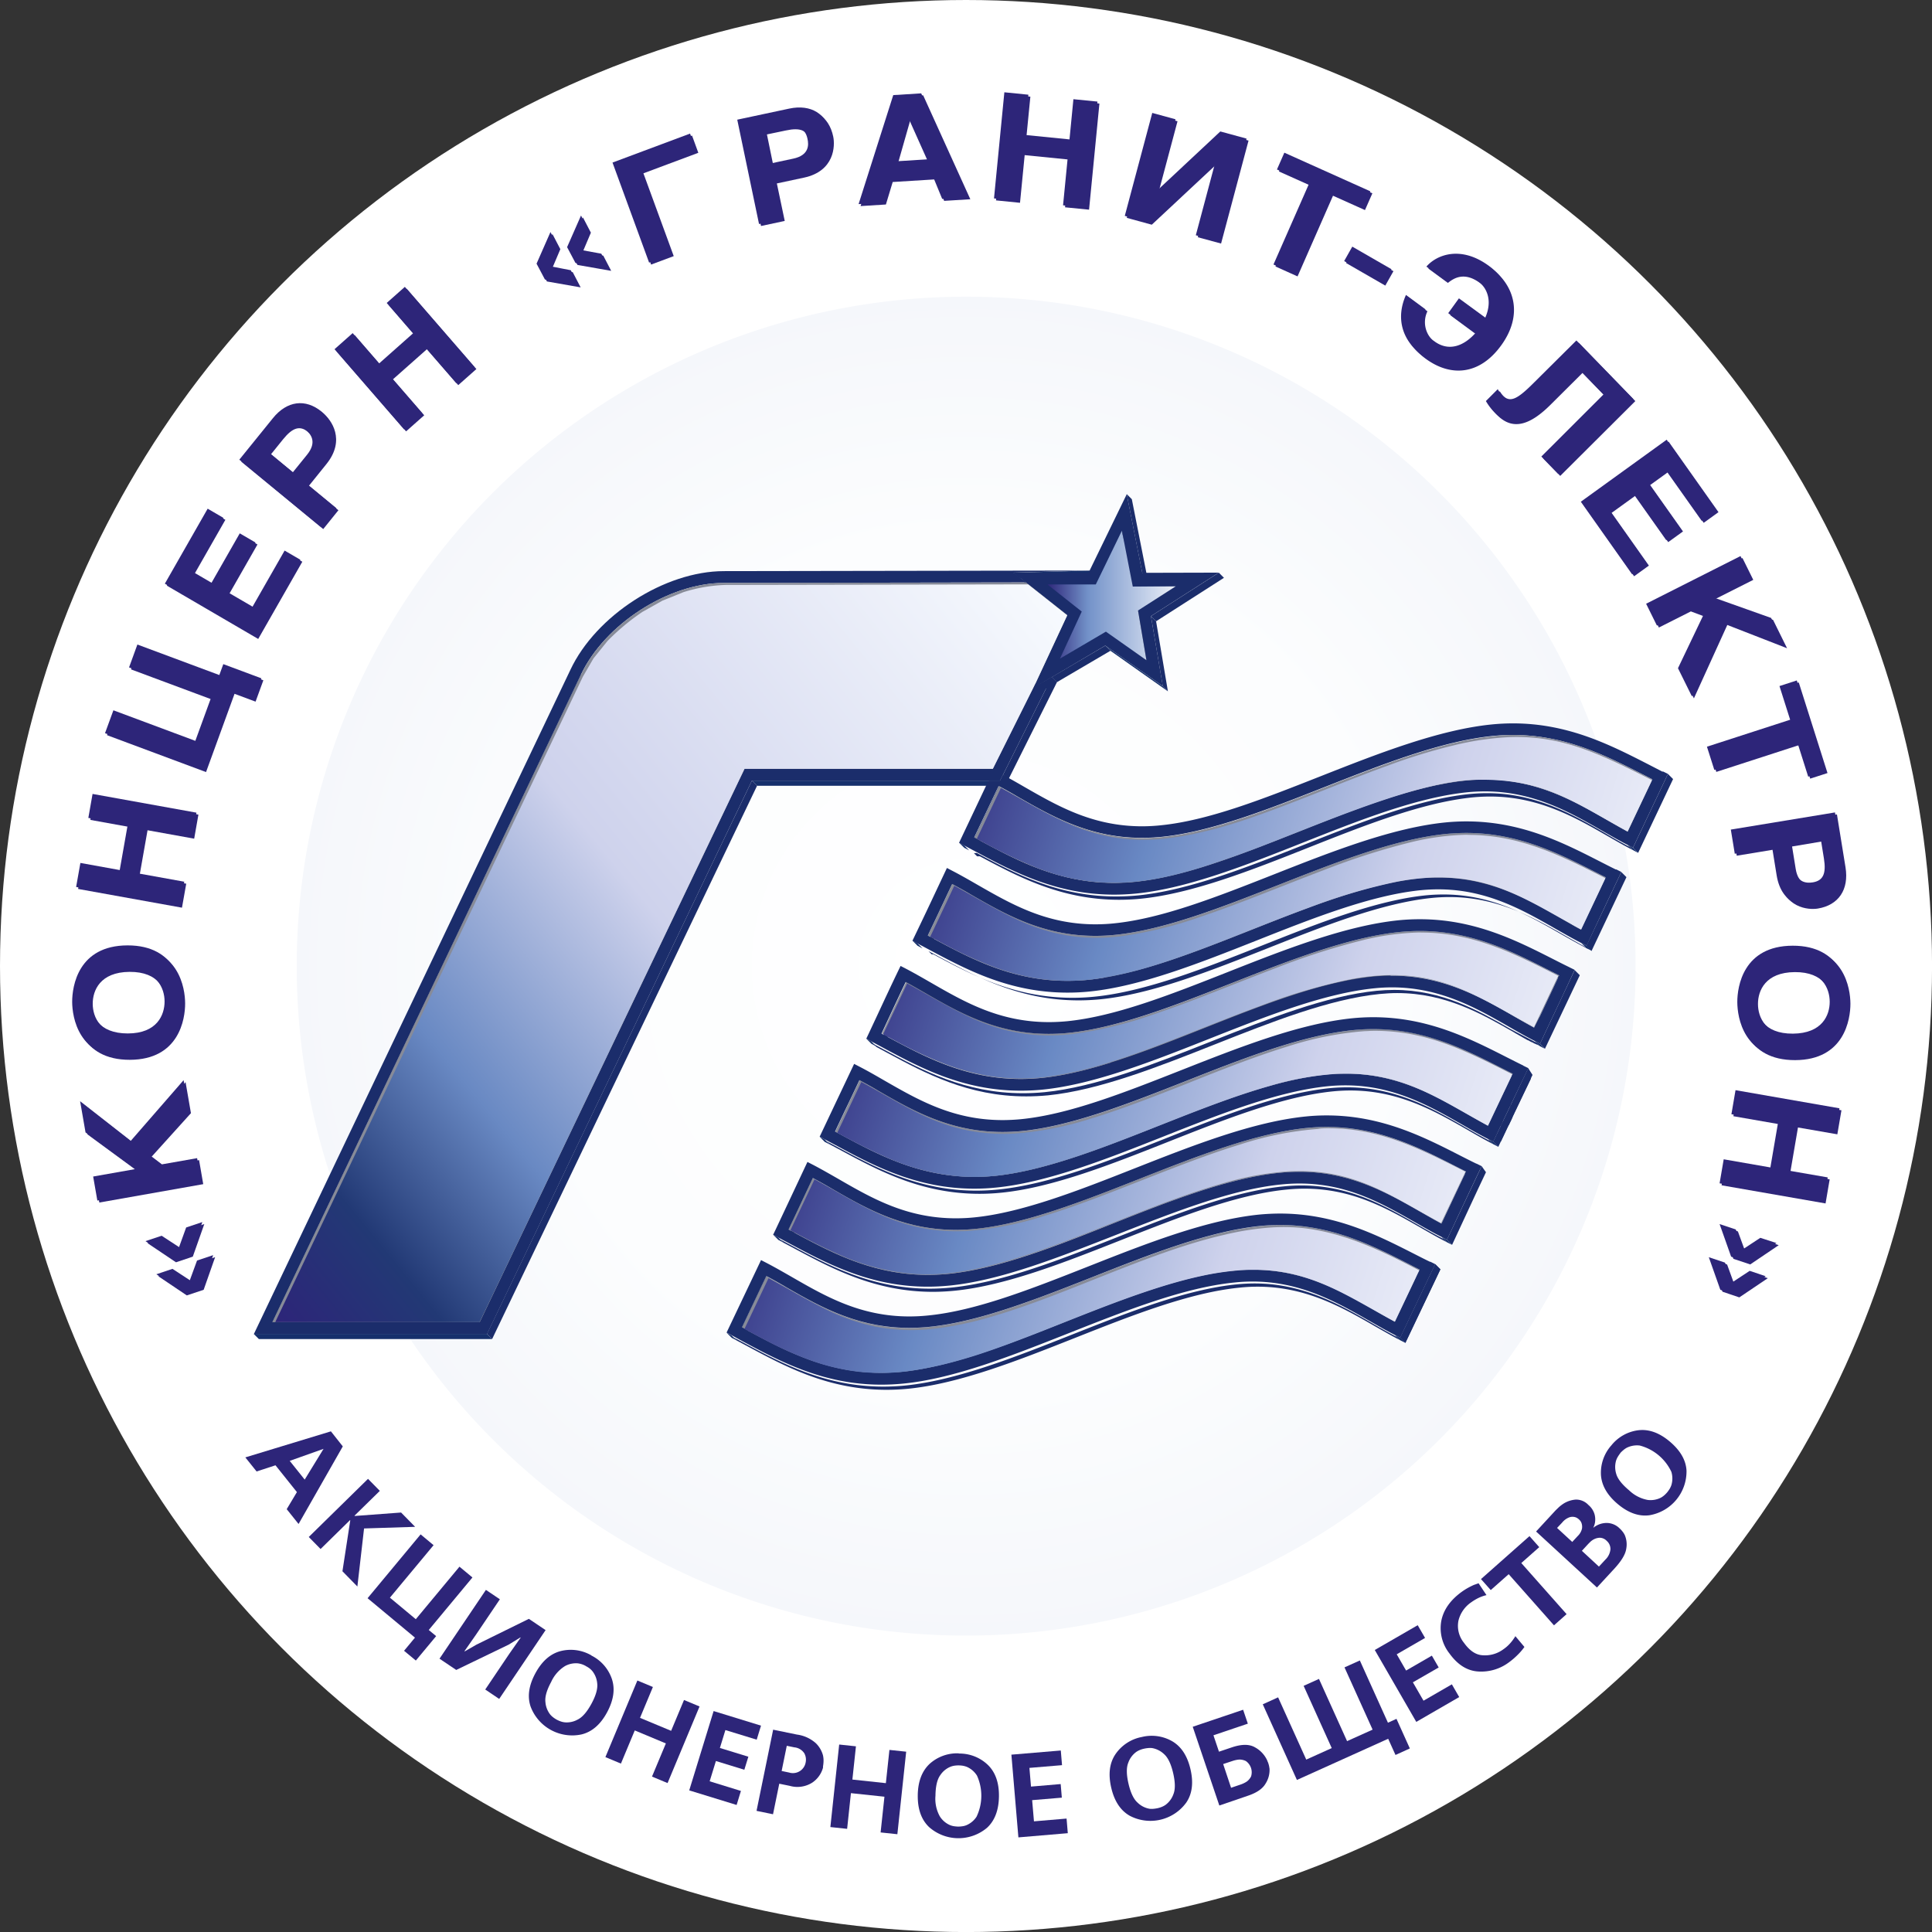 <svg id="РЎР_РѕР_1" data-name="РЎР»РѕР№ 1" xmlns="http://www.w3.org/2000/svg" xmlns:xlink="http://www.w3.org/1999/xlink" viewBox="0 0 488.81 488.81"><rect x="0" y="0" width="488.81" height="488.81" fill="#333333" stroke="none"/><defs><style>.cls-1{fill:#fff;}.cls-10,.cls-11,.cls-12,.cls-13,.cls-14,.cls-15,.cls-16,.cls-17,.cls-18,.cls-19,.cls-2,.cls-20,.cls-3,.cls-4,.cls-5,.cls-6,.cls-7,.cls-8,.cls-9{fill-rule:evenodd;}.cls-2{fill:url(#GradientFill_1);}.cls-3{fill:#2d2579;}.cls-4{fill:#1b2d6b;}.cls-5{fill:#16306c;}.cls-6{fill:#657083;}.cls-7{fill:#999ca5;}.cls-8{fill:#7a8190;}.cls-9{fill:#7a8091;}.cls-10{fill:url(#GradientFill_2);}.cls-11{fill:#9698a3;}.cls-12{fill:#878b98;}.cls-13{fill:url(#GradientFill_3);}.cls-14{fill:#667185;}.cls-15{fill:url(#GradientFill_4);}.cls-16{fill:url(#GradientFill_4-2);}.cls-17{fill:url(#GradientFill_4-3);}.cls-18{fill:url(#GradientFill_4-4);}.cls-19{fill:url(#GradientFill_4-5);}.cls-20{fill:url(#GradientFill_4-6);}</style><radialGradient id="GradientFill_1" cx="290.78" cy="410.6" r="338.73" gradientUnits="userSpaceOnUse"><stop offset="0" stop-color="#fff"/><stop offset="0.32" stop-color="#fcfdfe"/><stop offset="0.53" stop-color="#f4f6fa"/><stop offset="0.7" stop-color="#e5e9f4"/><stop offset="0.86" stop-color="#d0d8ea"/><stop offset="1" stop-color="#b6c2df"/></radialGradient><linearGradient id="GradientFill_2" x1="264.8" y1="151.49" x2="299.83" y2="151.49" gradientUnits="userSpaceOnUse"><stop offset="0" stop-color="#2d2579"/><stop offset="0.3" stop-color="#7392c9"/><stop offset="0.99" stop-color="#f7f9fd"/><stop offset="1" stop-color="#f7fafe"/></linearGradient><linearGradient id="GradientFill_3" x1="101.3" y1="481.6" x2="308.85" y2="312.45" gradientUnits="userSpaceOnUse"><stop offset="0" stop-color="#2d2579"/><stop offset="0.12" stop-color="#223975"/><stop offset="0.28" stop-color="#6989c3"/><stop offset="0.52" stop-color="#ced2ec"/><stop offset="1" stop-color="#f7fafe"/></linearGradient><linearGradient id="GradientFill_4" x1="285.85" y1="341.34" x2="483.46" y2="404.55" gradientUnits="userSpaceOnUse"><stop offset="0" stop-color="#2d2579"/><stop offset="0.29" stop-color="#6989c4"/><stop offset="0.62" stop-color="#ced2ec"/><stop offset="1" stop-color="#f7f9fd"/></linearGradient><linearGradient id="GradientFill_4-2" x1="274.08" y1="366.08" x2="471.64" y2="429.38" xlink:href="#GradientFill_4"/><linearGradient id="GradientFill_4-3" x1="262.16" y1="390.8" x2="459.72" y2="454.1" xlink:href="#GradientFill_4"/><linearGradient id="GradientFill_4-4" x1="250.58" y1="415.69" x2="448.09" y2="479" xlink:href="#GradientFill_4"/><linearGradient id="GradientFill_4-5" x1="238.72" y1="440.31" x2="436.23" y2="503.62" xlink:href="#GradientFill_4"/><linearGradient id="GradientFill_4-6" x1="227.03" y1="465.34" x2="424.58" y2="528.56" xlink:href="#GradientFill_4"/></defs><circle class="cls-1" cx="244.41" cy="244.41" r="244.41"/><path class="cls-2" d="M171.25,530.6A169.37,169.37,0,1,1,290.76,580,168.85,168.85,0,0,1,171.25,530.6Z" transform="translate(-46.36 -166.19)"/><path class="cls-3" d="M91.65,481.75l1.81-5,4.09-1.37-2.91,8.25-4.25,1.43-7.22-4.85,4.08-1.37,4.4,2.87Zm2.74,8.34h0L90,487.22l-4.08,1.37,7.21,4.85L97.39,492l2.9-8.25-4.08,1.37Z" transform="translate(-46.36 -166.19)"/><path class="cls-3" d="M92.15,482.25l1.81-5,4.09-1.37-2.91,8.25-4.25,1.43-7.22-4.85,4.08-1.37,4.4,2.87Zm2.74,8.34h0l-4.39-2.87-4.08,1.37,7.21,4.85,4.26-1.43,2.9-8.25-4.08,1.37Z" transform="translate(-46.36 -166.19)"/><polygon class="cls-3" points="34.26 295.78 21.64 286.51 20.27 278.62 33.09 288.64 46.45 273.29 47.81 281.14 37.82 292.2 40.96 294.59 49.87 293.02 50.92 299.1 24.63 303.75 23.57 297.67 34.26 295.78"/><polygon class="cls-3" points="34.76 296.28 22.14 287.01 20.77 279.12 33.59 289.14 46.95 273.79 48.31 281.64 38.32 292.7 41.46 295.09 50.37 293.52 51.42 299.6 25.13 304.25 24.07 298.17 34.76 296.28"/><path class="cls-3" d="M64.62,419.64c0-3.93,1.51-14.23,14-14.26s14.07,10.26,14.08,14.19-1.51,14.23-14,14.26-14.07-10.27-14.08-14.19ZM88,419.58h0c0-3.35-1.89-8.05-9.36-8s-9.33,4.73-9.32,8.08,1.9,8,9.36,8S88,422.93,88,419.58Z" transform="translate(-46.36 -166.19)"/><path class="cls-3" d="M65.12,420.14c0-3.93,1.51-14.23,14-14.26s14.07,10.26,14.08,14.19-1.51,14.23-14,14.26-14.07-10.27-14.08-14.19Zm23.38-.06h0c0-3.35-1.89-8.05-9.36-8s-9.33,4.73-9.32,8.08,1.9,8,9.36,8S88.51,423.43,88.5,420.08Z" transform="translate(-46.36 -166.19)"/><polygon class="cls-3" points="30.29 220.13 32.3 208.74 22.35 206.94 23.42 200.87 49.7 205.61 48.63 211.69 36.83 209.56 34.82 220.95 46.62 223.08 45.55 229.15 19.26 224.41 20.34 218.33 30.29 220.13"/><polygon class="cls-3" points="30.79 220.63 32.8 209.24 22.85 207.44 23.92 201.37 50.2 206.11 49.13 212.19 37.33 210.06 35.32 221.45 47.12 223.58 46.04 229.65 19.76 224.91 20.84 218.83 30.79 220.63"/><polygon class="cls-3" points="49.42 187.44 53.38 176.58 32.65 168.86 34.76 163.07 55.49 170.79 56.5 168.03 66.13 171.62 64.16 177.02 58.84 175.04 51.63 194.84 26.57 185.5 28.69 179.71 49.42 187.44"/><polygon class="cls-3" points="49.92 187.94 53.88 177.08 33.15 169.36 35.26 163.57 55.99 171.29 57 168.53 66.63 172.12 64.66 177.52 59.34 175.54 52.13 195.34 27.07 186 29.19 180.21 49.92 187.94"/><polygon class="cls-3" points="52.54 128.7 56.52 131.02 48.74 144.65 53.52 147.44 60.66 134.94 64.64 137.26 57.5 149.76 63.9 153.49 72.01 139.3 75.99 141.62 64.83 161.16 41.71 147.67 52.54 128.7"/><polygon class="cls-3" points="53.04 129.2 57.02 131.52 49.24 145.15 54.02 147.94 61.16 135.44 65.14 137.76 58 150.26 64.4 153.99 72.51 139.79 76.49 142.12 65.33 161.66 42.21 148.17 53.04 129.2"/><path class="cls-3" d="M131.46,294.76l-3.86,4.79-20.69-17.06L115.4,272c3.58-4.44,8.27-5,12.34-1.65,1.85,1.53,5.69,6.59.7,12.77L124,288.61l7.46,6.15Zm-11-9.09h0l3.61-4.46c2.55-3.17.95-5.18-.33-6.24-2-1.67-3.88-1.14-6.28,1.84l-3.09,3.83Z" transform="translate(-46.36 -166.19)"/><path class="cls-3" d="M132,295.26l-3.86,4.79L107.41,283l8.49-10.51c3.58-4.44,8.27-5,12.34-1.65,1.85,1.53,5.69,6.59.7,12.77l-4.44,5.51,7.46,6.15Zm-11-9.09h0l3.61-4.46c2.55-3.17.95-5.18-.33-6.24-2-1.67-3.88-1.13-6.28,1.84l-3.09,3.83Z" transform="translate(-46.36 -166.19)"/><polygon class="cls-3" points="95.9 91.97 104.5 84.34 97.84 76.65 102.43 72.58 120.03 92.87 115.44 96.94 107.54 87.83 98.93 95.46 106.83 104.57 102.24 108.64 84.64 88.35 89.23 84.28 95.9 91.97"/><polygon class="cls-3" points="96.4 92.47 105 84.84 98.34 77.15 102.93 73.08 120.53 93.37 115.94 97.44 108.04 88.33 99.43 95.96 107.33 105.07 102.74 109.14 85.14 88.85 89.73 84.78 96.4 92.47"/><path class="cls-3" d="M185.63,233.56l5.14,1,2,3.84-8.54-1.5-2.12-4,3.52-8,2,3.83-2.06,4.86Zm7.67-4.14h0l2.06-4.86-2-3.84-3.52,8,2.12,4,8.54,1.5-2-3.84Z" transform="translate(-46.36 -166.19)"/><path class="cls-3" d="M186.13,234.06l5.14,1,2,3.84-8.54-1.5-2.12-4,3.52-8,2,3.83-2.06,4.86Zm7.67-4.14h0l2.06-4.86-2-3.84-3.51,8,2.11,4,8.54,1.5-2-3.84Z" transform="translate(-46.36 -166.19)"/><polygon class="cls-3" points="174.59 33.8 176.18 38.16 162.29 43.35 169.96 64.3 164.23 66.44 154.97 41.13 174.59 33.8"/><polygon class="cls-3" points="175.09 34.3 176.68 38.66 162.79 43.85 170.46 64.8 164.73 66.94 155.47 41.63 175.09 34.3"/><path class="cls-3" d="M244.4,221.59l-6,1.28-5.51-26.4,13.14-2.8c5.54-1.18,9.54,1.34,10.62,6.54.5,2.36.34,8.74-7.38,10.39l-6.88,1.47,2,9.52Zm-2.94-14.07h0l5.58-1.19c4-.84,4-3.42,3.61-5.06-.54-2.58-2.31-3.35-6-2.55l-4.79,1Z" transform="translate(-46.36 -166.19)"/><path class="cls-3" d="M244.9,222.09l-6,1.28L233.41,197l13.14-2.8c5.54-1.18,9.54,1.34,10.62,6.54.5,2.36.34,8.74-7.38,10.39l-6.88,1.47,2,9.52ZM242,208h0l5.58-1.19c4-.84,4-3.42,3.61-5.06-.54-2.58-2.31-3.35-6-2.55l-4.79,1Z" transform="translate(-46.36 -166.19)"/><path class="cls-3" d="M279.43,189.81l11.93,26.29-6.62.41-2.24-5.44-10.78.67L270,217.43l-6.41.4,8.77-27.58,7.07-.44ZM273.06,207h0l7.83-.49-4.65-10.39h-.08Z" transform="translate(-46.36 -166.19)"/><path class="cls-3" d="M279.93,190.31l11.93,26.29-6.62.41L283,211.57l-10.78.67-1.72,5.69-6.41.4,8.77-27.58,7.07-.44Zm-6.37,17.19h0l7.83-.49-4.65-10.39h-.08Z" transform="translate(-46.36 -166.19)"/><polygon class="cls-3" points="259.19 34.13 270.59 35.27 271.58 25.1 277.66 25.7 275.04 52.55 268.96 51.95 270.14 39.89 258.75 38.75 257.57 50.81 251.49 50.2 254.11 23.35 260.19 23.96 259.19 34.13"/><polygon class="cls-3" points="259.69 34.63 271.09 35.77 272.08 25.6 278.16 26.2 275.54 53.05 269.46 52.45 270.64 40.39 259.25 39.25 258.07 51.31 251.99 50.7 254.61 23.85 260.69 24.46 259.69 34.63"/><polygon class="cls-3" points="292.58 48.33 292.62 48.34 308.75 33.26 315.39 35.07 308.44 61.12 302.55 59.52 307.5 40.96 307.42 40.94 290.91 56.35 284.58 54.62 291.53 28.57 297.42 30.18 292.58 48.33"/><polygon class="cls-3" points="293.08 48.83 293.12 48.84 309.25 33.76 315.89 35.57 308.94 61.62 303.05 60.02 308 41.46 307.92 41.44 291.41 56.85 285.08 55.12 292.03 29.07 297.92 30.68 293.08 48.83"/><polygon class="cls-3" points="327.79 69.43 322.2 66.92 331.18 46.51 323.08 42.88 324.95 38.63 346.72 48.41 344.85 52.65 336.76 49.02 327.79 69.43"/><polygon class="cls-3" points="328.29 69.93 322.7 67.42 331.68 47.01 323.58 43.38 325.45 39.13 347.22 48.91 345.35 53.15 337.26 49.52 328.29 69.93"/><polygon class="cls-3" points="349.99 71.76 340.08 66.05 342.14 62.4 352.05 68.11 349.99 71.76"/><polygon class="cls-3" points="350.49 72.26 340.58 66.55 342.64 62.9 352.55 68.61 350.49 72.26"/><path class="cls-3" d="M422.15,246.55c2-4.62.15-7.79-1.87-9.28-4.09-3-6.75-1.06-8.09,0l-4.94-3.63c2.58-3,8.71-5.41,15.8-.19,6.11,4.5,8.16,11.94,2.66,19.57s-12.83,8.07-19.14,3.43c-5.95-4.38-6.93-10.17-4.49-15.64l4.93,3.64a6.37,6.37,0,0,0,2.24,8.08c3.76,2.77,7.58,1.08,10.38-2.05l-6.86-5.06,2.71-3.75Z" transform="translate(-46.36 -166.19)"/><path class="cls-3" d="M422.65,247.05c2-4.62.15-7.79-1.87-9.28-4.09-3-6.75-1.06-8.09,0l-4.94-3.63c2.58-3,8.71-5.41,15.8-.19,6.11,4.5,8.16,11.94,2.66,19.57s-12.83,8.07-19.14,3.43c-5.95-4.38-6.93-10.17-4.49-15.64l4.93,3.64a6.37,6.37,0,0,0,2.24,8.08c3.76,2.77,7.58,1.08,10.38-2.05l-6.86-5.06,2.71-3.75Z" transform="translate(-46.36 -166.19)"/><path class="cls-3" d="M459.61,267.17l-19,18.93-4.28-4.4L452.05,266l-5.82-6-8.12,8.08c-4.93,4.9-9.43,6.74-13.49,2.58a14.51,14.51,0,0,1-2.32-3l3-3a6.65,6.65,0,0,0,1.12,1.47c1.93,2,3.67,1.22,7.78-2.87l11-10.93Z" transform="translate(-46.36 -166.19)"/><path class="cls-3" d="M460.11,267.67l-19,18.93-4.28-4.4,15.75-15.67-5.82-6-8.12,8.08c-4.93,4.9-9.43,6.74-13.49,2.58a14.51,14.51,0,0,1-2.32-3l3-3A6.65,6.65,0,0,0,427,266.7c1.93,2,3.67,1.22,7.78-2.87l11-10.93Z" transform="translate(-46.36 -166.19)"/><polygon class="cls-3" points="434.29 129.08 430.55 131.78 421.49 118.98 417 122.22 425.31 133.96 421.57 136.66 413.26 124.92 407.25 129.26 416.68 142.6 412.94 145.3 399.96 126.94 421.68 111.25 434.29 129.08"/><polygon class="cls-3" points="434.79 129.58 431.05 132.28 421.99 119.48 417.5 122.72 425.81 134.46 422.07 137.16 413.76 125.42 407.75 129.76 417.18 143.1 413.44 145.8 400.46 127.44 422.18 111.75 434.79 129.58"/><polygon class="cls-3" points="433.38 151.11 448.1 156.34 451.64 163.51 436.52 157.62 428.07 176.19 424.54 169.06 430.99 155.57 427.3 154.19 419.21 158.27 416.48 152.75 440.36 140.69 443.09 146.21 433.38 151.11"/><polygon class="cls-3" points="433.88 151.61 448.6 156.84 452.14 164.01 437.02 158.12 428.57 176.69 425.04 169.56 431.49 156.07 427.8 154.69 419.71 158.77 416.98 153.25 440.86 141.19 443.59 146.71 433.88 151.61"/><polygon class="cls-3" points="433.74 194.8 431.87 188.92 452.92 182.1 450.22 173.58 454.6 172.16 461.87 195.09 457.49 196.5 454.79 187.98 433.74 194.8"/><polygon class="cls-3" points="434.24 195.3 432.37 189.42 453.42 182.6 450.72 174.08 455.1 172.66 462.37 195.59 457.99 197 455.29 188.48 434.24 195.3"/><path class="cls-3" d="M485.27,382.18l-1-6.1,26.35-4.34,2.17,13.39c.91,5.65-1.77,9.57-7,10.43-2.36.39-8.66-.06-9.93-7.93l-1.13-7-9.51,1.57Zm14-2.32h0l.92,5.69c.65,4,3.21,4.15,4.84,3.88,2.58-.43,3.41-2.18,2.8-6l-.79-4.88Z" transform="translate(-46.36 -166.19)"/><path class="cls-3" d="M485.77,382.68l-1-6.1,26.35-4.34,2.17,13.39c.91,5.65-1.77,9.57-7,10.43-2.36.39-8.66-.06-9.93-7.93l-1.13-7-9.51,1.57Zm14-2.32h0l.92,5.69c.65,4,3.21,4.15,4.84,3.88,2.58-.43,3.41-2.18,2.8-6l-.79-4.88Z" transform="translate(-46.36 -166.19)"/><path class="cls-3" d="M514,419.65c0,3.93-1.51,14.23-14,14.26s-14.08-10.26-14.09-14.19,1.51-14.22,14-14.26S514,415.73,514,419.65Zm-23.39.06h0c0,3.35,1.9,8.05,9.36,8s9.33-4.72,9.32-8.07-1.9-8.05-9.36-8S490.63,416.36,490.64,419.71Z" transform="translate(-46.36 -166.19)"/><path class="cls-3" d="M514.53,420.15c0,3.93-1.51,14.23-14,14.26s-14.08-10.26-14.09-14.19,1.51-14.22,14-14.26,14.08,10.27,14.09,14.19Zm-23.39.06h0c0,3.35,1.9,8.05,9.36,8s9.33-4.72,9.32-8.07-1.9-8.05-9.36-8S491.13,416.86,491.14,420.21Z" transform="translate(-46.36 -166.19)"/><polygon class="cls-3" points="454.4 284.76 452.45 296.16 462.42 297.89 461.38 303.98 435.07 299.39 436.11 293.31 447.92 295.37 449.87 283.97 438.06 281.91 439.1 275.82 465.4 280.41 464.36 286.49 454.4 284.76"/><polygon class="cls-3" points="454.9 285.26 452.95 296.66 462.92 298.39 461.88 304.48 435.57 299.89 436.61 293.81 448.42 295.87 450.37 284.47 438.56 282.41 439.6 276.32 465.9 280.91 464.86 286.99 454.9 285.26"/><path class="cls-3" d="M489,487.71l4.09,1.37-7.21,4.86-4.26-1.42-2.92-8.25,4.09,1.37,1.82,5,4.39-2.89Zm2.73-8.34h0l-4.38,2.88-1.83-5-4.09-1.36,2.92,8.25,4.26,1.42,7.21-4.87Z" transform="translate(-46.36 -166.19)"/><path class="cls-3" d="M489.54,488.21l4.09,1.37-7.21,4.86L482.16,493l-2.92-8.25,4.09,1.37,1.82,5,4.39-2.89Zm2.73-8.34h0l-4.38,2.88-1.83-5L482,476.43l2.92,8.25,4.26,1.42,7.21-4.87Z" transform="translate(-46.36 -166.19)"/><path class="cls-3" d="M130.09,528.34l3,3.8-11.19,19.63-3-3.75,2.58-4.32-5.42-6.78-4.78,1.56-2.85-3.56,21.62-6.58Zm-10.43,7.46h0l3.79,4.74,4.77-7.78,0,0Z" transform="translate(-46.36 -166.19)"/><polygon class="cls-3" points="93.11 374.16 96.1 377.2 89.69 383.48 89.76 383.55 101.48 382.68 105.03 386.3 92.11 386.71 90.42 401.4 86.64 397.54 88.62 384.66 88.56 384.6 81.11 391.91 78.12 388.87 93.11 374.16"/><polygon class="cls-3" points="106.42 388.21 109.7 390.94 98.65 404.22 105.2 409.67 116.25 396.38 119.53 399.11 108.48 412.4 110.35 413.95 105.21 420.13 102.23 417.66 104.99 414.33 93 404.36 106.42 388.21"/><polygon class="cls-3" points="122.94 402.25 126.47 404.63 120.43 413.58 117.51 417.76 117.58 417.81 120.54 416.11 133.81 409.58 138.04 412.43 126.3 429.84 122.77 427.46 128.82 418.48 131.73 414.33 131.66 414.28 128.69 416.11 115.43 422.51 111.2 419.66 122.94 402.25"/><path class="cls-3" d="M196,585.06a10.35,10.35,0,0,1,5.16,5.89q1.29,3.82-1.19,8.44T193.54,605a11.24,11.24,0,0,1-12.92-7q-1.31-3.81,1.18-8.43t6.39-5.64a10.41,10.41,0,0,1,7.77,1.07Zm-1.43,2.64h0a6.34,6.34,0,0,0-.9-.41,5.42,5.42,0,0,0-1.09-.26,5.78,5.78,0,0,0-3.29.7,9.17,9.17,0,0,0-3.48,4c-1.13,2.09-1.62,3.8-1.45,5.13a5.79,5.79,0,0,0,1.22,3.13,4.87,4.87,0,0,0,.82.76,6.91,6.91,0,0,0,.84.54,7.75,7.75,0,0,0,.9.4,4.82,4.82,0,0,0,1.09.26,5.69,5.69,0,0,0,3.29-.7c1.2-.59,2.36-1.94,3.48-4s1.62-3.81,1.46-5.13a5.84,5.84,0,0,0-1.23-3.13,4.94,4.94,0,0,0-.82-.77A6.77,6.77,0,0,0,194.53,587.7Z" transform="translate(-46.36 -166.19)"/><polygon class="cls-3" points="161.26 425.18 165.19 426.82 161.93 434.63 169.8 437.91 173.06 430.11 176.99 431.75 168.9 451.13 164.96 449.49 168.47 441.1 160.6 437.81 157.1 446.2 153.17 444.56 161.26 425.18"/><polygon class="cls-3" points="180.55 432.91 192.54 436.6 191.45 440.15 183.53 437.72 182.14 442.25 189.34 444.46 188.32 447.76 181.13 445.55 179.55 450.68 187.46 453.12 186.37 456.67 174.38 452.98 180.55 432.91"/><path class="cls-3" d="M241.91,603.8l6.09,1.25a8.92,8.92,0,0,1,4.77,2.18,6.8,6.8,0,0,1,1.79,3,5.89,5.89,0,0,1,.16,1.58,8.31,8.31,0,0,1-.13,1.27c0,.06,0,.12,0,.16l0,.17a6.66,6.66,0,0,1-2.73,3.8,7,7,0,0,1-5.66.82l-2.68-.55-1.58,7.73-4.17-.86,4.21-20.57Zm2.21,10.46h0l1.91.4a3.27,3.27,0,0,0,4.17-2.58,3.36,3.36,0,0,0-.34-2.29,3.4,3.4,0,0,0-2.53-1.51l-1.91-.39Z" transform="translate(-46.36 -166.19)"/><polygon class="cls-3" points="212.32 441.38 216.56 441.83 215.66 450.24 224.13 451.15 225.03 442.74 229.27 443.19 227.04 464.07 222.8 463.62 223.77 454.58 215.29 453.68 214.33 462.71 210.09 462.26 212.32 441.38"/><path class="cls-3" d="M288.93,609.85a10.37,10.37,0,0,1,7.31,2.82c1.95,1.86,2.9,4.53,2.86,8s-1.05,6.15-3,7.95a11.22,11.22,0,0,1-14.67-.16q-2.92-2.78-2.87-8t3-8a10.38,10.38,0,0,1,7.37-2.66Zm0,3h0a7.08,7.08,0,0,0-1,.06,4.73,4.73,0,0,0-1.09.28,5.69,5.69,0,0,0-2.59,2.14q-1.17,1.62-1.21,5.19a9.14,9.14,0,0,0,1.1,5.22,5.71,5.71,0,0,0,2.54,2.2,4.36,4.36,0,0,0,1.08.3,9.56,9.56,0,0,0,1,.09,7.19,7.19,0,0,0,1-.07,4.28,4.28,0,0,0,1.08-.27,5.72,5.72,0,0,0,2.59-2.15,12.31,12.31,0,0,0,.11-10.41,5.73,5.73,0,0,0-2.54-2.2,5.36,5.36,0,0,0-1.07-.3A7.3,7.3,0,0,0,288.9,612.85Z" transform="translate(-46.36 -166.19)"/><polygon class="cls-3" points="255.89 443.94 268.39 442.89 268.7 446.6 260.45 447.29 260.85 452.02 268.36 451.38 268.65 454.82 261.14 455.45 261.6 460.81 269.85 460.11 270.16 463.81 257.66 464.87 255.89 443.94"/><path class="cls-3" d="M335.1,605.7a10.42,10.42,0,0,1,7.77,1q3.5,2,4.69,7.12t-1.07,8.44a11.22,11.22,0,0,1-14.3,3.33c-2.33-1.33-3.89-3.69-4.68-7.1s-.44-6.23,1.06-8.46a10.42,10.42,0,0,1,6.53-4.34Zm.68,2.93h0a6.28,6.28,0,0,0-.95.29,4.75,4.75,0,0,0-1,.53,5.71,5.71,0,0,0-2,2.7q-.76,1.85.05,5.33t2.31,4.8a5.71,5.71,0,0,0,3,1.54,4.62,4.62,0,0,0,1.11,0,8.21,8.21,0,0,0,1-.16,6.18,6.18,0,0,0,.94-.29,4.75,4.75,0,0,0,1-.53,5.72,5.72,0,0,0,2-2.7q.75-1.84-.06-5.33c-.54-2.32-1.3-3.92-2.3-4.81a5.84,5.84,0,0,0-3-1.53,4.73,4.73,0,0,0-1.12,0A8,8,0,0,0,335.78,608.63Z" transform="translate(-46.36 -166.19)"/><path class="cls-3" d="M348.14,603.07l12.74-4.3,1.19,3.52-8.7,2.94,1.4,4.15,3.24-1.09c2.49-.84,4.45-.85,5.89,0a7.16,7.16,0,0,1,3.09,3.34c0,.11.09.23.14.35s.09.24.13.35.13.43.18.65l.12.7a6.35,6.35,0,0,1-1,3.77q-1.12,1.95-4.46,3.07L354.86,623l-6.72-19.9Zm7.69,9.44h0l2,6,2.5-.85a7,7,0,0,0,1.47-.72,3.61,3.61,0,0,0,1.09-1.3,3.48,3.48,0,0,0-1.31-3.89,3.69,3.69,0,0,0-1.67-.38,6.36,6.36,0,0,0-.89.13c-.28.06-.52.13-.71.19Z" transform="translate(-46.36 -166.19)"/><polygon class="cls-3" points="319.49 431.2 323.37 429.44 330.49 445.19 336.94 442.28 329.83 426.53 333.71 424.78 340.82 440.52 347.28 437.61 340.17 421.86 344.05 420.11 351.16 435.86 353.32 434.88 356.7 442.37 353.07 444.02 351.22 439.92 328.13 450.34 319.49 431.2"/><polygon class="cls-3" points="347.83 417.46 358.69 411.19 360.55 414.41 353.38 418.55 355.75 422.66 362.27 418.89 364 421.88 357.47 425.64 360.16 430.29 367.33 426.15 369.19 429.37 358.33 435.65 347.83 417.46"/><path class="cls-3" d="M429.75,580.14l2.3,2.74a13.8,13.8,0,0,1-1.3,1.58,20.54,20.54,0,0,1-1.51,1.44l-.55.45-.54.41a11.7,11.7,0,0,1-7.78,2.33c-2.79-.17-5.21-1.69-7.27-4.54a10.31,10.31,0,0,1-2.08-8.26q.83-4.23,5.23-7.4a16.55,16.55,0,0,1,1.59-1c.5-.27,1-.52,1.51-.74a5.1,5.1,0,0,0,.55-.19l.55-.19,2,3a9.73,9.73,0,0,0-2,.7,12.59,12.59,0,0,0-1.84,1.1,7.87,7.87,0,0,0-3.25,4.65,6.78,6.78,0,0,0,1.41,5.63q2.1,2.93,4.57,3.12a7.79,7.79,0,0,0,4.48-.92l.5-.3c.16-.11.32-.21.46-.32A9.11,9.11,0,0,0,428.4,582a10.84,10.84,0,0,0,1.09-1.42l.15-.2A2.12,2.12,0,0,0,429.75,580.14Z" transform="translate(-46.36 -166.19)"/><polygon class="cls-3" points="374.7 399.52 386.97 388.65 389.44 391.44 384.9 395.46 396.36 408.39 393.17 411.22 381.71 398.28 377.17 402.3 374.7 399.52"/><path class="cls-3" d="M435,553.67l4.68-5.07c.24-.27.58-.59,1-1a9.3,9.3,0,0,1,1.42-1.08,6.83,6.83,0,0,1,2.89-.92,4.23,4.23,0,0,1,3.24,1.35,4.83,4.83,0,0,1,1.56,2.36,5,5,0,0,1,.11,2.12,5.42,5.42,0,0,1-.19.72l-.24.59,0,0a5.34,5.34,0,0,1,3.27-1.23,4.68,4.68,0,0,1,3.4,1.38,6.15,6.15,0,0,1,.69.74,4.7,4.7,0,0,1,.61.95,6,6,0,0,1,.37,3.48c-.21,1.39-1.18,3-2.91,4.91l-4.5,4.87L435,553.67Zm11.58,4.88h0l4.32,4,1.61-1.74a4.21,4.21,0,0,0,1.3-2.62,2.7,2.7,0,0,0-.92-2.13,2.5,2.5,0,0,0-1.78-.81,3.58,3.58,0,0,0-1.55.43,4.05,4.05,0,0,0-.85.62l-.52.52-1.61,1.75Zm-6.27-5.78h0l3.84,3.54,1.41-1.52a3.73,3.73,0,0,0,1.05-1.83,2.86,2.86,0,0,0-.1-1.37,2.11,2.11,0,0,0-.31-.6,4.62,4.62,0,0,0-.35-.38,3.86,3.86,0,0,0-.39-.3,1.92,1.92,0,0,0-.52-.25,2.43,2.43,0,0,0-1.45,0,4.23,4.23,0,0,0-1.89,1.35Z" transform="translate(-46.36 -166.19)"/><path class="cls-3" d="M454,531.94a10.38,10.38,0,0,1,6.81-3.88c2.67-.34,5.34.6,8,2.84s4.11,4.7,4.25,7.38a11.25,11.25,0,0,1-9.39,11.28q-4,.53-8-2.83t-4.26-7.39a10.44,10.44,0,0,1,2.58-7.4Zm2.31,1.92h0a7.09,7.09,0,0,0-.57.81,4.78,4.78,0,0,0-.48,1,5.82,5.82,0,0,0,0,3.36c.35,1.29,1.44,2.69,3.27,4.22a9.19,9.19,0,0,0,4.74,2.44,5.81,5.81,0,0,0,3.31-.58,5.14,5.14,0,0,0,.91-.65,7.51,7.51,0,0,0,.69-.71c.19-.23.38-.51.58-.81a5.29,5.29,0,0,0,.47-1,5.82,5.82,0,0,0,0-3.36,12.28,12.28,0,0,0-8-6.66,5.82,5.82,0,0,0-3.32.58,5.14,5.14,0,0,0-.91.65A7.51,7.51,0,0,0,456.27,533.86Z" transform="translate(-46.36 -166.19)"/><path class="cls-4" d="M204.08,324.57l.8.8-.41.35h0l-.51.44-.05,0-.49.45,0,0,0,0-.48.44,0,0h0l0,0-.39.37,0,0-.08.08-.8-.81C202.32,326.1,203.18,325.32,204.08,324.57Z" transform="translate(-46.36 -166.19)"/><path class="cls-4" d="M201.49,326.91l.8.81,0,0c-.14.15-.29.3-.44.44h0l-.46.48,0,0h0l0,0-.43.45,0,0h0l0,0-.27.29-.8-.8C200.3,328.11,200.89,327.5,201.49,326.91Z" transform="translate(-46.36 -166.19)"/><path class="cls-4" d="M199.74,328.73l.8.8-.15.17,0,0,0,0h0l0,0-.42.49h0l-.45.54h0l-.22.28-.8-.81Q199,329.5,199.74,328.73Z" transform="translate(-46.36 -166.19)"/><path class="cls-4" d="M198.39,330.29l.8.81-.21.25h0l0,0-.37.47,0,0h0l0,0,0,0h0l-.36.47,0,0,0,0h0l-.8-.8Q197.82,331,198.39,330.29Z" transform="translate(-46.36 -166.19)"/><path class="cls-4" d="M197.31,331.67l.8.8,0,0-.36.5v0h0v0c-.12.18-.25.35-.37.52v0h0v0h0l-.06.1-.8-.81C196.71,332.48,197,332.07,197.31,331.67Z" transform="translate(-46.36 -166.19)"/><path class="cls-4" d="M196.43,332.89l.8.81-.27.39v0l0,.05v0c-.1.15-.2.3-.29.45l0,0v0h0v0l-.05.07-.8-.8C195.91,333.66,196.17,333.28,196.43,332.89Z" transform="translate(-46.36 -166.19)"/><path class="cls-4" d="M195.67,334.05l.8.8-.24.4h0v0h0v0c-.1.16-.2.32-.29.48h0v0l0,0-.8-.8C195.24,334.75,195.45,334.4,195.67,334.05Z" transform="translate(-46.36 -166.19)"/><path class="cls-4" d="M195,335.11l.8.8h0v0h0v0h0l-.26.45v0h0l-.05.08h0v0h0c-.07.11-.13.23-.19.34l-.8-.8C194.66,335.77,194.84,335.44,195,335.11Z" transform="translate(-46.36 -166.19)"/><path class="cls-4" d="M194.48,336.1l.8.8-.06.12v0h0l0,0h0v0h0v0c-.09.16-.17.32-.25.49h0l0,.06h0v0h0l0,.11-.8-.8C194.15,336.73,194.31,336.41,194.48,336.1Z" transform="translate(-46.36 -166.19)"/><path class="cls-4" d="M194,337.05l.8.8-.19.39h0l-.81-.8Z" transform="translate(-46.36 -166.19)"/><polygon class="cls-4" points="146.94 170.78 148.24 172.08 70.2 335.8 68.9 334.5 146.94 170.78"/><polygon class="cls-5" points="275.64 144.36 276.94 145.66 257.75 146.19 256.44 144.89 275.64 144.36"/><polygon class="cls-5" points="259.57 147.36 260.87 148.66 257.75 146.19 256.44 144.89 259.57 147.36"/><polygon class="cls-5" points="274.48 147.86 275.78 149.16 266.32 149.16 265.02 147.86 274.48 147.86"/><polygon class="cls-4" points="283.86 134.27 285.15 135.57 280.25 145.65 278.95 144.35 283.86 134.27"/><polygon class="cls-6" points="279.56 144.35 280.86 145.65 280.25 145.65 278.95 144.35 279.56 144.35"/><polygon class="cls-6" points="271.8 153.23 273.1 154.53 266.32 149.16 265.02 147.86 271.8 153.23"/><polygon class="cls-4" points="278.95 144.35 280.25 145.65 278.54 149.16 277.24 147.86 278.95 144.35"/><polygon class="cls-5" points="277.24 147.86 278.54 149.16 275.78 149.16 274.48 147.86 277.24 147.86"/><polygon class="cls-5" points="270 155.61 271.3 156.91 260.87 148.66 259.57 147.36 270 155.61"/><polygon class="cls-6" points="273.69 154.73 274.99 156.03 273.1 154.53 271.8 153.23 273.69 154.73"/><polygon class="cls-4" points="285.06 125 286.36 126.3 290.29 146.19 288.99 144.89 285.06 125"/><polygon class="cls-7" points="283.86 134.27 285.15 135.57 287.85 149.16 286.54 147.86 283.86 134.27"/><polygon class="cls-4" points="273.69 154.73 274.99 156.03 269.48 167.93 268.18 166.63 273.69 154.73"/><polygon class="cls-8" points="270 155.61 271.3 156.91 263.33 174.12 262.02 172.82 270 155.61"/><polygon class="cls-6" points="268.56 166.4 269.86 167.7 269.48 167.93 268.18 166.63 268.56 166.4"/><polygon class="cls-9" points="262.02 172.82 263.33 174.12 252.49 195.84 251.19 194.54 262.02 172.82"/><polygon class="cls-4" points="262.02 172.82 263.33 174.12 262.77 175.32 261.47 174.02 262.02 172.82"/><polygon class="cls-6" points="279.8 159.81 281.1 161.11 269.86 167.7 268.56 166.4 279.8 159.81"/><polygon class="cls-5" points="298.2 147.86 299.5 149.16 287.85 149.16 286.54 147.86 298.2 147.86"/><polygon class="cls-6" points="298.2 147.86 299.5 149.16 289.23 155.75 287.93 154.45 298.2 147.86"/><polygon class="cls-6" points="290.06 167.04 291.36 168.34 281.1 161.11 279.8 159.81 290.06 167.04"/><polygon class="cls-10" points="285.61 141.66 287.24 148.3 299.83 148.3 288.32 155.15 290.9 169.31 285.79 165.96 279.48 161.84 278.46 161.17 275.91 162.57 271.01 165.23 266.11 167.9 270.32 160.07 273.24 154.65 270.44 152.47 264.8 148.08 264.81 147.76 270.67 147.61 276.37 147.47 276.91 147.46 279.42 142.32 283.64 133.66 285.61 141.66"/><polygon class="cls-11" points="287.93 154.45 289.23 155.75 291.36 168.34 290.06 167.04 287.93 154.45"/><path class="cls-4" d="M354.72,311.07l-17.16,11,3,17.71L326,329.53l-13.53,8-4.65,2.72.56-1.19,8-17.21-10.43-8.25-3.13-2.48h18.94l.26-.53,9.42-19.36,3.93,19.89ZM326.16,326h0l10.26,7.23-2.13-12.58,9.59-6.15-10.92.09-2.75-14.13-4.9,10.09-1.71,3.51H311.38l6.78,5.37,1.89,1.49-5.51,11.9.38-.22Z" transform="translate(-46.36 -166.19)"/><polygon class="cls-4" points="266.12 171.29 267.42 172.59 262.77 175.32 261.47 174.02 266.12 171.29"/><polygon class="cls-4" points="279.65 163.35 280.95 164.65 267.42 172.59 266.12 171.29 279.65 163.35"/><polygon class="cls-6" points="251.19 194.54 252.49 195.84 189.66 195.84 188.36 194.54 251.19 194.54"/><polygon class="cls-5" points="250.08 197.51 251.38 198.81 191.54 198.81 190.24 197.51 250.08 197.51"/><polygon class="cls-4" points="266.12 171.29 267.42 172.59 255.07 197.33 253.77 196.03 266.12 171.29"/><polygon class="cls-5" points="253.03 197.51 254.33 198.81 251.38 198.81 250.08 197.51 253.03 197.51"/><polygon class="cls-4" points="253.77 196.03 255.07 197.33 254.33 198.81 253.03 197.51 253.77 196.03"/><polygon class="cls-4" points="308.37 144.89 309.67 146.19 292.5 157.19 291.2 155.89 308.37 144.89"/><polygon class="cls-9" points="188.36 194.54 189.66 195.84 122.63 335.8 121.33 334.5 188.36 194.54"/><polygon class="cls-6" points="121.33 334.5 122.63 335.8 70.2 335.8 68.9 334.5 121.33 334.5"/><path class="cls-4" d="M322,310.54l-19.2.53,3.13,2.48-76.47.13c-13.92,0-30.14,10.45-36.16,23.29l-78,163.72h52.43l67-140h62.83L308.39,339l-.56,1.19,4.65-2.72-12.35,24.74-.74,1.48H236.6l-67,140h-59l80.06-168c6.46-13.78,23.89-25,38.86-25Z" transform="translate(-46.36 -166.19)"/><path class="cls-12" d="M229.46,313.68l76.47-.13,10.43,8.25-8,17.21-10.84,21.71H234.72l-67,140H115.26L193.3,337C199.32,324.13,215.54,313.68,229.46,313.68Z" transform="translate(-46.36 -166.19)"/><path class="cls-13" d="M215.36,317.6l3.92-1.59A39.53,39.53,0,0,1,230,314.18l76.48-.14,9.9,7.83L308.38,339l-10.83,21.71H234.72l-19.53,40.79-12.84,26.81-8.26,17.25L183,468.74l-9.42,19.68-5.88,12.27H116l8.87-18.6,7-14.68,9.47-19.87,8.88-18.63,12-25.19,8.21-17.21,12.42-26.06,10.95-23,2.72-4.69,3.52-4.37a56.16,56.16,0,0,1,8.88-7.4l5.08-2.85Z" transform="translate(-46.36 -166.19)"/><polygon class="cls-5" points="243.91 213.86 245.21 215.16 243.96 214.5 242.65 213.2 243.91 213.86"/><polygon class="cls-4" points="252.74 198.86 254.04 200.16 247.87 213.2 246.56 211.9 252.74 198.86"/><polygon class="cls-14" points="249.36 214 249.34 213.99 249.32 213.98 249.29 213.96 249.27 213.95 249.25 213.94 249.22 213.93 249.2 213.91 249.18 213.9 249.15 213.89 249.13 213.88 249.11 213.86 249.08 213.85 249.06 213.84 249.04 213.83 249.01 213.81 248.99 213.8 248.97 213.79 248.92 213.76 248.9 213.75 248.87 213.74 248.85 213.72 248.82 213.71 248.8 213.7 248.78 213.69 248.75 213.68 248.73 213.66 248.69 213.64 248.66 213.62 248.57 213.57 248.54 213.56 248.52 213.55 248.5 213.54 248.45 213.51 248.43 213.5 248.33 213.45 248.31 213.44 248.26 213.41 248.24 213.4 248.22 213.38 248.19 213.37 248.17 213.36 248.15 213.35 248.12 213.34 248.1 213.32 248.08 213.31 248.05 213.3 248.03 213.28 248 213.27 247.98 213.26 247.96 213.25 247.94 213.23 247.91 213.22 247.89 213.21 247.87 213.2 247.06 212.39 248.56 213.2 248.68 213.32 249.06 213.7 249.18 213.82 249.24 213.88 249.36 214"/><polygon class="cls-4" points="190.24 197.51 191.54 198.81 124.51 338.79 123.21 337.49 190.24 197.51"/><polygon class="cls-5" points="123.21 337.49 124.51 338.79 65.49 338.79 64.19 337.49 123.21 337.49"/><polygon class="cls-4" points="291.2 155.89 292.5 157.19 295.49 174.91 294.19 173.61 291.2 155.89"/><polygon class="cls-5" points="294.19 173.61 295.49 174.91 280.95 164.65 279.65 163.35 294.19 173.61"/><polygon class="cls-5" points="232.12 238.66 233.42 239.96 232.15 239.29 230.85 237.99 232.12 238.66"/><path class="cls-4" d="M286.75,392.57l.8.8-.07.17-.08.17-.08.16-.08.17-.08.17-.08.16-.07.17-.08.17-.08.17-.08.16-.08.17-.08.17-.08.17-.08.17-.08.16-.07.17-.08.17-.08.17-.08.17-.08.17-.08.16-.08.17-.08.17-.08.17-.08.17-.08.17-.08.17-.08.17-.08.17-.08.17-.08.17-.08.17-.08.17-.08.17-.08.16-.08.17-.08.17-.08.17h0l-.08.17-.08.17-.08.17-.08.17-.09.17-.08.17h0L284,401h0l-.08.17h0l-.08.17-.08.17-.08.17h0l-.08.17-.08.17h0l-.08.17-.08.17h0l-.08.17h0l-.08.17h0l-.09.17h0L283,403l-.08.17h0l-.08.16h0l-.08.17h0l-.08.17h0l-.08.17h0l-.08.17h0l-.08.17-.81-.8C283.36,399.77,285.09,396.12,286.75,392.57Z" transform="translate(-46.36 -166.19)"/><path class="cls-14" d="M417.22,417.73l-.15-.06-.15-.15h0l-.25-.26Z" transform="translate(-46.36 -166.19)"/><polygon class="cls-5" points="220.42 263.46 221.72 264.76 220.48 264.09 219.18 262.79 220.42 263.46"/><path class="cls-4" d="M276.05,415.13l.8.81c-1.44,3-2.87,6.08-4.26,9.06l-1.86,4-.8-.81,1.86-4C273.17,421.22,274.6,418.15,276.05,415.13Z" transform="translate(-46.36 -166.19)"/><path class="cls-14" d="M272.13,429.73h0l0,0H272l0,0h-.11l0,0h-.09l0,0h-.11l0,0h-.11l0,0h-.22l0,0h-.11l0,0H271l0,0h-.11l0,0h-.07l-.8-.81c.46.26.93.51,1.4.76l0,0,0,0,.09.09.05.05.07.07.11.1,0,0,.1.11.07.07.05.05.09.09,0,0Z" transform="translate(-46.36 -166.19)"/><path class="cls-4" d="M264.3,439.94l.8.8q-1.89,4-3.81,8l-.8-.8C261.76,445.29,263,442.61,264.3,439.94Z" transform="translate(-46.36 -166.19)"/><polygon class="cls-5" points="208.62 288.26 209.92 289.56 208.66 288.9 207.36 287.6 208.62 288.26"/><path class="cls-14" d="M263.65,456.3l0,0h0l-.05,0-.45-.23-.05,0-.05,0-.05,0-.05,0,0,0,0,0-.05,0-.05,0h0l0,0-.05,0-.05,0-.05,0-.05,0,0,0-.05,0-.05,0,0,0h0l0,0-.05,0-.05,0-.05,0-.05,0,0,0-.05,0-.05,0,0,0h0l0,0,0,0-.05,0-.05,0-.05,0-.05,0,0,0,0,0-.05,0h0l-.05,0,0,0-.05,0-.05,0-.05,0,0,0-.05,0-.05,0-.05,0h0l-.05,0,0,0,0,0-.05,0-.05,0,0,0-.05,0-.05,0,0,0-1.59-.85-.81-.81,1.59.85c1.09.59,2.19,1.18,3.32,1.77C263.18,455.78,263.38,456,263.65,456.3Z" transform="translate(-46.36 -166.19)"/><polygon class="cls-5" points="196.86 313.06 198.16 314.36 196.91 313.69 195.61 312.39 196.86 313.06"/><path class="cls-4" d="M253.32,465.53,250.77,471c-1.19,2.54-2.39,5.09-3.59,7.63l-.8-.81,3.59-7.62c.84-1.81,1.7-3.62,2.54-5.42Z" transform="translate(-46.36 -166.19)"/><path class="cls-14" d="M338.48,390.11l-.12,0h0l-.58.09h0l-.6.08h0l-.58.07h0l-.57.07h0l-.55.06h-.06l-.57.06c-1.75.17-3.5.26-5.22.26-14,0-24.51-5.67-33.82-10.67l-.12-.13-.06-.06-.12-.12-.38-.37-.12-.13c9.31,5,19.86,10.68,33.82,10.68,1.71,0,3.47-.09,5.22-.26,1.23-.13,2.49-.29,3.76-.5.13.1.24.2.35.3S338.35,389.93,338.48,390.11Z" transform="translate(-46.36 -166.19)"/><path class="cls-14" d="M317.73,415.65h0c-14,0-24.51-5.67-33.82-10.67l0,0h-.07l0,0h-.07l0,0h-.07l0,0h-.07l0,0h-.07l0,0h-.07l0,0h-.09l0,0h-.07l0,0h-.07l0,0H283l0,0h-.07l0,0h-.09l0,0h-.07l0,0h-.07l0,0h-.07l0,0h0l-.81-.8,1.48.79c9.31,5,19.86,10.68,33.81,10.68h0l0,0h.11l.07.07h0v0h0l.05.05,0,0h0l0,0h0l0,0h0l0,0,0,0,.05.05h0l0,0v0h0l0,0,.07.07h0l0,0h0l0,0h0Z" transform="translate(-46.36 -166.19)"/><polygon class="cls-5" points="185.08 337.85 186.38 339.15 185.13 338.48 183.83 337.18 185.08 337.85"/><polygon class="cls-4" points="193.91 322.85 195.22 324.15 189.04 337.18 187.74 335.88 193.91 322.85"/><path class="cls-14" d="M326,415l-1.2.17h-.09l-.56.07h0l-.52.06h-.14l-.51,0h-.29l-.44-.44.14.15-.14-.15-.37-.37c-1.65.15-3.32.23-4.93.23l.17.17,0,0,0,0,.21.21.1.11.07.06.05,0,0,0h0l0,0,0,0h4.92l-.3-.3.3.3h0l-.44-.44-.37-.37.29,0c1-.1,2-.23,3.05-.39a6.77,6.77,0,0,0,.54.55l.25.26Zm-3.76,0-.37-.37h0Z" transform="translate(-46.36 -166.19)"/><path class="cls-14" d="M258.1,484.19l-.26-.12,0,0-.43-.21h0l-.15-.08-.26-.12,0,0h0l-.28-.14-.15-.07h0l-.15-.07-.76-.37,0,0-.41-.2-.06,0-.09-.05-.37-.19-.08,0-1.76-.91h0l-.44-.23h0l-1.72-.91-.07,0-.07,0-.14-.08-.14-.07-.1-.05-.19-.11-.14-.07-.11-.06-.17-.09-.14-.08-.13-.07h0l-.14-.08-.15-.08-.14-.07c-.5-.27-1-.55-1.5-.8l-.8-.81,1.5.81c3.11,1.66,6.36,3.41,9.82,5A1.34,1.34,0,0,0,258.1,484.19Z" transform="translate(-46.36 -166.19)"/><path class="cls-14" d="M265.67,487.23l-.12,0h0l-.2-.06h0l-.12,0-.12,0-.12,0-.11,0h0l-.12,0-.12,0-.19-.07h-.09l-.42-.15h-.05l-.08,0-.24-.09-.12-.05-.08,0h-.06l-.33-.13-.11,0h0l-.11-.05-.35-.13-.05,0-.06,0-.35-.14-.1,0h0l-.11-.05-.35-.14h0l-.43-.18-.08,0,0,0-.43-.18,0,0h0l-.12,0-.38-.17-.07,0-.33-.15-.09,0h0l-.33-.15-.11-.05h0l-.09,0-.45-.2a1.41,1.41,0,0,1-.12-.5,70.65,70.65,0,0,0,6.72,2.66l.45.42C265.44,487,265.55,487.1,265.67,487.23Z" transform="translate(-46.36 -166.19)"/><path class="cls-14" d="M312.17,462.51l-.21.05-.39.11h0l-.21.06-.39.1h0l-.21.05-.21.06h-.1l-.32.08-.21.05-.13,0-.49.12h-.05l-.16,0-.41.09-.07,0-.14,0-.39.09-.19,0-.45.1-.17,0-.43.1-.2,0-.42.09-.1,0h0l-.59.12h0l-.57.11h-.11l-.53.1h0l-1.19.2h-.09l-.53.09h-.06l-.55.08h0l-.57.08h0l-.57.07h0l-.53.06H300l-.55.06c-1.75.17-3.51.26-5.23.26h-2.44l-.24,0-.35,0h-.27l-.33,0h-.25l-.49,0h-.08l-1.19-.12-.13,0-.43-.05-.22,0-.36-.05-.2,0-.38,0-.2,0-.38-.06-.18,0-.4-.07-.17,0-.42-.07-.12,0h0l-.51-.1h0l-.1,0-.46-.09-.09,0-.45-.09-.18,0-.33-.08-.21-.05-.37-.09-.16,0-.38-.1-.16,0-.45-.12H281l-1.08-.3h0l-.5-.15-.08,0-.43-.13-.15,0-.37-.11-.14-.05-.37-.12-.18-.06-.28-.09-.23-.08-.45-.16h0l-1.55-.56h0l-.44-.17-.15-.06-.37-.14-.09,0-.42-.16-.07,0-.47-.19h0l-1.48-.63,0,0-.42-.18-.1-.05-.42-.19h0l-.46-.21,0,0-.45-.21h0l-.44-.2,0,0-.08,0-.4-.18c-.77-.38-1.54-.75-2.29-1.14l-.05,0-.17-.09-.29-.14-.12-.06-.34-.18-.07,0L265,457h0l-.4-.21,0,0h0l-.44-.24-.31-.16h0a4.84,4.84,0,0,1-.53-.66c8.42,4.43,18,8.76,30.16,8.76,1.71,0,3.47-.09,5.23-.26a83.09,83.09,0,0,0,14.28-2.91,12.17,12.17,0,0,0-.51,1.17Z" transform="translate(-46.36 -166.19)"/><path class="cls-14" d="M270.65,514.84h-1.29l-.64,0h0l-.64,0h0l-.63,0h0l-.62,0h0l-.62-.05h0l-.62-.06h0l-.61-.07h0l-.61-.07h0l-.6-.08h0l-.6-.08h0l-.59-.1-.59-.09h0l-.59-.11h0l-.58-.11h0l-.57-.12h0l-.58-.12h0l-.57-.13h0l-.56-.13-.56-.14h0l-.56-.15-.55-.15-.55-.15h0l-.55-.16h0l-.54-.17h0l-.54-.17h0l-.53-.17h0l-.53-.18-.53-.18h0l-.52-.19-.53-.19-.51-.19h0L251,511h0l-.51-.2-.51-.2-.5-.21h0l-.5-.21-.5-.21h0l-.49-.21h0l-.5-.22-.49-.22-.48-.22h0l-.48-.22-.49-.23-.47-.23-.48-.23h0l-.47-.23-.47-.23-.47-.23h0l-.46-.24-.47-.23-.46-.24-.45-.24-.46-.23-.45-.24-.45-.24-.45-.23-.45-.24-.44-.24-.45-.24-.44-.23-.44-.24-.43-.23h0l0,0h-.07l0,0h0l0,0h-.07l0,0h-.07l0,0h0l0,0h-.07l0,0h-.07l0,0h0l0,0h-.07l0,0H236l0,0h-.07l0,0h-.07l0,0h0l0,0h-.07l0,0h-.07l0,0h-.07l0,0h-.07l-.81-.8c.5.27,1,.55,1.51.81,9.3,5,19.85,10.67,33.75,10.67l.18.18.07.07.06.06,0,0,.12.12.05,0Z" transform="translate(-46.36 -166.19)"/><path class="cls-14" d="M398.68,414.33h-2l-.22,0h-1.32c-13.11,1.31-28.08,7.22-42.55,12.95l-.39.16-.27.11-.12,0-.38.16-.17.06-.22.09-.39.15-.06,0-.33.14-.34.13-.05,0-.39.16-.22.08-.17.07-.39.15-.11,0-.28.11-.39.15h0l-.39.15-.28.11-.12.05-.39.15-.16.06-.23.09-1.11.44-.06,0-.39.15-.22.08-.56.22-.11,0-.28.11-.39.15h0l-1.17.45-.16.06-.23.09-.39.15-.05,0-.06,0-.61.23-.06,0c-1,.39-2.08.78-3.12,1.15l-.16.06-2.55.91-.1,0-.67.23h0l-1.29.44-.05,0c-1.07.36-2.14.71-3.19,1l-.07,0h0l-.54.17-.09,0-.12,0-.38.11-.15,0-.06,0-.17.05a2.86,2.86,0,0,0-.12-.27,2.18,2.18,0,0,1-.25-.67c8-2.45,16.27-5.74,24.41-9,14.47-5.73,29.43-11.65,42.54-12.95,1.18-.12,2.36-.19,3.53-.22l.07.08h0l0,0v0l.12.11.16.17h.05l0,0h0l.22.22Z" transform="translate(-46.36 -166.19)"/><path class="cls-14" d="M399.84,414.32h-1.16l-.13-.13-.16-.16,0,0-.17-.17-.13-.13-.18-.18,1.16,0,.2.21.07.07,0,0,.15.14,0,0,.13.13Z" transform="translate(-46.36 -166.19)"/><path class="cls-4" d="M464.92,363.86l.8.81-2.58-1.32c-9.13-4.65-19.47-9.91-32.69-9.91-1.63,0-3.31.08-5,.24-13.05,1.29-28.09,7.22-42.64,12.95C368.7,372.2,354.07,378,341.6,379.22c-1.68.16-3.34.25-5,.25-13.29,0-22.89-5.51-31.36-10.37-1.67-1-3.28-1.88-4.88-2.75l-.8-.81c1.6.87,3.2,1.79,4.88,2.76,8.47,4.85,18.07,10.37,31.36,10.37,1.62,0,3.28-.09,5-.25,12.48-1.25,27.11-7,41.25-12.6,14.55-5.73,29.58-11.66,42.64-12.94,1.66-.16,3.33-.24,5-.24,13.21,0,23.56,5.26,32.68,9.91Z" transform="translate(-46.36 -166.19)"/><path class="cls-14" d="M334.27,495.41h0l-.59.21-.06,0-2,.73h-.05l-.24.09-1.13.42-.05,0-.29.11-.3.11h0l-.25.1-.29.11-.14.05-.16.06-.53.2-.06,0-.29.11-.29.12h0l-.26.1-.29.11-.13.05-.17.06-.29.12-.23.08-.06,0-.3.11-.29.12h0l-.27.1-.29.11-.12.05-.17.07-.3.11-.22.09-.07,0-.3.11-.29.12h0l-.27.1-.3.12-.11,0-.18.07-.29.12-.22.08-.08,0-.29.12-.3.11h0l-.28.11-.29.11-.11,0-.18.07-.3.12-.2.08-.09,0-.29.12-.3.11h0l-.29.11-.29.11-.1,0-.19.07-.3.12-.19.08-.1,0-.29.12-.29.11c-14.17,5.61-28.81,11.4-41.35,12.65-1.75.17-3.5.26-5.22.26l-.29-.29-.05,0-.12-.12,0,0-.06-.06-.07-.07-.18-.18c1.71,0,3.47-.09,5.22-.26,12.54-1.25,27.18-7,41.34-12.65,6.33-2.51,12.74-5.05,19.06-7.22h0a1.47,1.47,0,0,1,.52.9Z" transform="translate(-46.36 -166.19)"/><path class="cls-14" d="M339,493.79h0l-.47.15,0,0h0l-.05,0h-.08l0,0h0l0,0h0l-.08,0-.05,0h0l-.05,0h-.08l-.05,0h0l0,0-.09,0h0l-.05,0h0l0,0h-.09l0,0h0l0,0h0l0,0h0l-.05,0h0l0,0h-.05l0,0h0l-.05,0h0l-.08,0h-.05l0,0h0l-.05,0-.13,0,0,0h-.13a8.36,8.36,0,0,0-.78-.81h0q1.38-.48,2.76-.93l0,0,0,0h0l.11.12h0l.05.05.08.08.12.12.08.07.05.06.14.13Z" transform="translate(-46.36 -166.19)"/><polygon class="cls-9" points="418.06 197.18 419.37 198.48 413.1 211.69 411.8 210.4 418.06 197.18"/><path class="cls-14" d="M436.85,366.21v0q1.57.51,3.09,1.11h0c-1-.4-2-.75-2.9-1l-.19-.06Zm21.8,10.87.81.8c-1.59-.86-3.19-1.78-4.87-2.74l-.16-.1-.16-.09-.08,0-.08-.05-.16-.1-.16-.08h0l-.17-.09-.16-.09-.07,0-.09-.06-.17-.09-.14-.09h0l-.16-.09-.17-.09-.06,0-.1-.06-.17-.09-.14-.08h0l-.17-.1-.16-.09-.05,0-.12-.07-.17-.09-.13-.07,0,0-.17-.1-.17-.09,0,0-.12-.06-.17-.1-.13-.07,0,0-.17-.09-.17-.1,0,0-.14-.07-.17-.09-.11-.07-.06,0-.17-.09-.17-.09,0,0h0L449,372l-.11-.06-.07,0-.17-.09-.17-.09h0l-.29-.15,0,0-.1-.05-.07,0-.18-.09-.17-.09h0l-.17-.08-.17-.09-.1-.05-.08,0-.35-.18h0l-.72-.36-.17-.08h0c-.71-.35-1.44-.69-2.18-1-.46-.31-1.24-.81-2.51-1.53a110.07,110.07,0,0,1,12.7,6.56C455.47,375.3,457.07,376.22,458.65,377.08Z" transform="translate(-46.36 -166.19)"/><path class="cls-4" d="M467.06,361.35l1.3.64-8.84,18.67-1.37-.71c-2.1-1.08-4.16-2.27-6.36-3.53-8.15-4.69-17.39-10-29.68-10-1.45,0-2.94.07-4.41.21-12.71,1.26-27.47,7.11-41.74,12.77S346.72,391,333.74,392.27c-1.84.18-3.69.27-5.51.27-14.7,0-25.6-5.86-35.23-11l-2.73-1.46-1.26-.66,7.43-15.69h2.95l.74-1.48c1.76.94,3.51,1.94,5.34,3,8.55,4.91,17.38,10,29.88,10A46.14,46.14,0,0,0,340,375c12.06-1.2,25.85-6.64,40.45-12.4s30-11.81,43.44-13.13c1.76-.17,3.53-.26,5.26-.26,13.93,0,24.61,5.44,34,10.24l3.87,2Zm-8.9,15.23h0l6.26-13.21-2.58-1.32c-9.13-4.65-19.47-9.91-32.69-9.91-1.63,0-3.31.08-5,.24-13.05,1.29-28.09,7.21-42.64,12.94-14.14,5.58-28.77,11.35-41.24,12.6-1.68.16-3.34.25-5,.25-13.29,0-22.89-5.52-31.36-10.37-1.68-1-3.28-1.89-4.88-2.75l-6.18,13,1.5.81c9.31,5,19.87,10.67,33.82,10.67,1.72,0,3.47-.09,5.22-.26,12.56-1.25,27.22-7.06,41.41-12.68,14.47-5.74,29.42-11.66,42.54-13,1.58-.15,3.16-.23,4.7-.23,13.09,0,22.7,5.53,31.18,10.42C455,374.8,456.57,375.72,458.16,376.58Z" transform="translate(-46.36 -166.19)"/><path class="cls-12" d="M429.15,352.14c13.22,0,23.56,5.26,32.69,9.91l2.58,1.32-6.26,13.21c-1.59-.86-3.19-1.78-4.87-2.74-8.48-4.89-18.09-10.42-31.18-10.42-1.54,0-3.12.08-4.7.23-13.12,1.31-28.07,7.23-42.54,13-14.19,5.62-28.85,11.43-41.41,12.68-1.75.17-3.5.26-5.22.26-13.95,0-24.51-5.67-33.82-10.67l-1.5-.81,6.18-13c1.6.86,3.2,1.79,4.88,2.75,8.47,4.85,18.07,10.37,31.36,10.37,1.62,0,3.28-.09,5-.25,12.47-1.25,27.1-7,41.24-12.6,14.55-5.73,29.59-11.65,42.64-12.94C425.84,352.22,427.52,352.14,429.15,352.14Z" transform="translate(-46.36 -166.19)"/><path class="cls-4" d="M458.65,380.45l.8.8c-2.1-1.08-4.16-2.27-6.36-3.53-8.15-4.69-17.39-10-29.69-10-1.44,0-2.93.07-4.4.21-12.71,1.26-27.47,7.11-41.74,12.77S348,392.27,335,393.57c-1.84.18-3.69.27-5.51.27-14.7,0-25.6-5.86-35.23-11l0,0,0,0,0,0-.05,0,0,0,0,0-.05,0,0,0,0,0-.05,0,0,0,0,0,0,0h0l-.05,0,0,0,0,0-.05,0,0,0,0,0,0,0-.05,0,0,0,0,0h0l-.05,0h0l0,0,0,0,0,0h0l0,0,0,0h0l0,0,0,0h0l0,0,0,0h0l0,0h0l-.05,0,0,0h0l0,0h0l0,0h0l-.05,0h0l0,0h0l0,0h0l0,0h0l-.05,0h0l0,0h0l0,0h0l0,0,0,0h0l0,0h0l0,0,0,0h0l-.05,0h0l0,0h0l0,0,0,0h0l-.05,0h0l0,0h0l0,0h0l0,0h0l-.05,0h0l0,0h0l0,0h0l0,0h0l0,0h0l-.05,0h0l-.8-.8L293.5,382c9.62,5.17,20.52,11,35.23,11,1.81,0,3.66-.09,5.51-.26,13-1.3,27.84-7.19,42.22-12.89s29-11.5,41.73-12.76a43.84,43.84,0,0,1,4.41-.22c12.29,0,21.54,5.32,29.69,10C454.49,378.18,456.55,379.37,458.65,380.45Z" transform="translate(-46.36 -166.19)"/><polygon class="cls-5" points="413.16 214.48 414.46 215.78 413.09 215.06 411.79 213.76 413.16 214.48"/><polygon class="cls-4" points="422 195.81 423.3 197.11 414.46 215.78 413.16 214.48 422 195.81"/><polygon class="cls-4" points="410.2 220.63 411.5 221.93 402.67 240.6 401.36 239.3 410.2 220.63"/><path class="cls-4" d="M453.13,388.66l.8.81-2.6-1.33c-9.11-4.64-19.44-9.91-32.69-9.91-1.64,0-3.31.09-5,.24-13,1.31-28,7.21-42.53,12.93C357,397,342.32,402.76,329.79,404a48.84,48.84,0,0,1-5,.25c-13.29,0-22.88-5.51-31.35-10.37-1.68-1-3.29-1.89-4.88-2.75l-.81-.81c1.6.87,3.21,1.79,4.88,2.76,8.47,4.86,18.07,10.37,31.35,10.37a49.18,49.18,0,0,0,5-.25c12.53-1.26,27.18-7,41.36-12.63,14.51-5.71,29.5-11.62,42.52-12.92,1.66-.16,3.33-.24,5-.24,13.24,0,23.57,5.27,32.69,9.91Z" transform="translate(-46.36 -166.19)"/><polygon class="cls-8" points="406.27 221.98 407.57 223.28 407.33 223.78 406.04 222.48 406.27 221.98"/><path class="cls-9" d="M453.7,390l0,0,0,0,0,0v0l0,0h0v.06l0,.07,0,0-.1.22h0l-.28.59h0l-.17.36v0l0,.05,0,0,0,0v0l0,0h0l0,0,0,0v0l0,0,0,0h0v0l0,0,0,0v0l0,0,0,0h0l0,0v0l0,0,0,0-.23-.25.23.25v0l0-.05-.05-.05-.05-.05-.06-.06-.05-.05-.05,0-.06-.05-.05-.05-.05-.05-.05-.05,0,0,0,0,.05.05.05.05.05.05.06.05.05,0,.05.05.06.06.05.05.05.05,0,.05v0l-.07.13,0,.06,0,.1-.05.1,0,.06-.06.14v0l-.08.16v0l-.07.14,0,.05-.05.12,0,.08,0,.08-.06.12,0,0-.07.16h0l-.08.16,0,0-.06.12,0,.07,0,.09-.05.11,0,.06-.07.14v0l-.07.16v0l-.07.14,0,.06,0,.1-.05.1,0,.06-.06.14,0,0-.07.16h0l-.07.16,0,0-.06.12,0,.08,0,.09-.06.11,0,.05-.07.15h0l-.23.49-.05.1,0,.06-.07.14v0l-.08.17h0l-.07.15,0,.05-.05.11,0,.09,0,.07-.07.17-.08.16h0l-.08.16v0l-.06.12,0,.08,0,.09-.15.31h0l-.08.17v0l-.07.14,0,.06-.05.1,0,.1,0,.07-.06.13,0,0-.07.16h0l-.07.15,0,0-.06.12,0,.08,0,.08-.06.12,0,0-.07.16h0l-.07.16v0l-.07.13,0,.07,0,.1-.05.1,0,.06-.07.14v0L448,402l0,.05-.05.11-.05.09,0,.07-.06.13,0,0-.07.16-.81-.8c1.62-3.47,3.26-6.95,4.88-10.36l.24.25-.24-.25,0,0,0,0,.06.06.05.05.05.05.06.06.05.05,0,.05.05,0,.05.05.05.05.05.05h0l-.05-.05-.05-.05-.05-.05-.05,0,0-.05-.05-.05-.06-.06-.05-.05-.05-.05-.06-.06,0,0,1.1-2.33Z" transform="translate(-46.36 -166.19)"/><path class="cls-14" d="M446.89,401.88l.81.8c-1.66-.89-3.34-1.85-5.11-2.86-8.42-4.83-18-10.3-31-10.3-1.54,0-3.12.07-4.69.22-13.07,1.31-28,7.23-42.44,12.95l-.61.24-.06,0-.56.22-.1.05-.51.2-.16.06-.46.18-.21.08-.4.16-.27.11-.35.14-.32.12-.29.12-.38.15-.24.09-.43.17-.19.07-.48.19-.13.05-.54.21-.08,0-.59.23h0l-.62.24h0l-.59.23-.08,0-.54.21-.13.05-.49.19-.18.07-.43.16-.24.09-.38.14-.53.21-.09,0-.34.13-.27.1-.4.15h0l-1.21.45-.1,0-.11,0-.56.21-.05,0-.62.22h0l-.61.22-.61.22-.11,0-.51.18,0,0-.44.15-.13.05-.21.07-.15.05-.47.17-.1,0-.47.16-.13,0-.3.1-.37.12-.08,0-.45.15-.18.06-.4.13-.2.07-.14.05-.52.17-.08,0-.58.19h0l-.6.19h0l-.57.18-.08,0-.07,0-.58.17h0l-.59.18-.17,0-.4.12-.28.08-.39.12-.23.07-.35.1-.29.08-.4.11-.19.06-.46.12-.15,0-.58.16h0l-.61.16h0l-.63.16h0l-1.85.45-.14,0-.5.11-.08,0-.55.12h-.06l-.52.12-.13,0-.54.12h0l-.61.12h0l-.52.1-.14,0c-.78.14-1.56.28-2.33.39l-.27-.25a5.67,5.67,0,0,1-.46-.56c11.86-1.82,25.32-7.14,38.38-12.32,14.43-5.72,29.37-11.63,42.43-12.94,1.58-.15,3.16-.22,4.7-.22,13,0,22.57,5.47,31,10.29C443.56,400,445.23,401,446.89,401.88Z" transform="translate(-46.36 -166.19)"/><path class="cls-12" d="M417.34,376.93c13.25,0,23.57,5.27,32.69,9.91l2.6,1.33-.24.5c-2,4.15-4,8.44-6,12.71-1.66-.89-3.34-1.85-5.11-2.86-8.42-4.83-18-10.3-31-10.3-1.54,0-3.12.07-4.69.22-13.07,1.31-28,7.23-42.44,12.95-14.22,5.63-28.92,11.45-41.5,12.71-1.76.17-3.52.25-5.23.25-14,0-24.51-5.67-33.82-10.67l-1.47-.8c1.72-3.6,3.45-7.26,5.11-10.81l1.06-2.22c1.59.86,3.2,1.78,4.88,2.75,8.47,4.86,18.06,10.37,31.35,10.37a49,49,0,0,0,4.95-.25c12.53-1.26,27.19-7,41.36-12.62,14.51-5.72,29.51-11.63,42.53-12.93C414,377,415.7,376.93,417.34,376.93Z" transform="translate(-46.36 -166.19)"/><path class="cls-4" d="M447.72,406.06c-2.18-1.12-4.33-2.35-6.61-3.65-8.11-4.65-17.31-9.91-29.53-9.91-1.44,0-2.92.07-4.4.21-12.64,1.26-27.38,7.1-41.63,12.75-14.41,5.7-29.3,11.6-42.31,12.9a54.28,54.28,0,0,1-5.52.28c-14.7,0-25.61-5.87-35.23-11l0,0-.05,0,0,0,0,0,0,0,0,0,0,0,0,0,0,0h0l0,0,0,0,0,0-.05,0h0l0,0,0,0h0l-.05,0h0l0,0h0l0,0h0l0,0h0l-.05,0h0l0,0h0l0,0h0l0,0h0l-.05,0h0l0,0h0l0,0h0l0,0h0l0,0h0l0,0h0l0,0h0l0,0h0l-.05,0h0l0,0h0l0,0h0l0,0h0l0,0h0l0,0h0l0,0h0l0,0h0l0,0h0l-.05,0h0l0,0h0l0,0h0l0,0h0l0,0h0l-.05,0h0l0,0h0l0,0h0l0,0h0l0,0h0l0,0h0l0,0h0l0,0h0l0,0h0l0,0h0l0,0h0l0,0h0l0,0h0l0,0h0l0,0h0l0,0h0l0,0h0l0,0h0l0,0h0l-.81-.81,2.72,1.46c9.62,5.17,20.53,11,35.23,11,1.81,0,3.67-.09,5.52-.27,13-1.3,27.89-7.2,42.31-12.9,14.25-5.65,29-11.49,41.63-12.75a43.65,43.65,0,0,1,4.4-.22c12.22,0,21.41,5.27,29.53,9.92,2.27,1.29,4.42,2.53,6.6,3.64Z" transform="translate(-46.36 -166.19)"/><path class="cls-4" d="M455.26,386.14l1.31.66-1.49,3.14c-2.18,4.61-4.45,9.38-6.63,14.11l-.65,1.4-1.38-.69c-2.18-1.12-4.33-2.35-6.61-3.65-8.11-4.65-17.31-9.91-29.53-9.91-1.45,0-2.92.07-4.4.21-12.64,1.26-27.38,7.1-41.63,12.75-14.41,5.7-29.3,11.6-42.31,12.9a54.24,54.24,0,0,1-5.52.27c-14.7,0-25.61-5.86-35.23-11l-2.71-1.45-1.27-.67.62-1.3c1.93-4,3.87-8.1,5.73-12.07l2.38-5.05,1.37.72c2.11,1.09,4.18,2.28,6.37,3.54,8.54,4.89,17.38,10,29.87,10a46,46,0,0,0,4.65-.24c12.12-1.22,25.94-6.66,40.57-12.43s29.89-11.77,43.32-13.11c1.76-.17,3.52-.26,5.26-.26,14,0,24.63,5.45,34,10.24,1.31.67,2.6,1.33,3.87,1.95Zm-2.87,2.53h0l.24-.51c-.86-.42-1.72-.87-2.6-1.32-9.12-4.64-19.44-9.91-32.69-9.91-1.64,0-3.31.09-5,.24-13,1.3-28,7.21-42.53,12.93-14.17,5.58-28.83,11.36-41.36,12.62a48.84,48.84,0,0,1-4.95.25c-13.29,0-22.88-5.51-31.35-10.37-1.68-1-3.29-1.89-4.88-2.75l-1.06,2.22c-1.66,3.55-3.39,7.21-5.11,10.81l1.47.8c9.31,5,19.86,10.67,33.82,10.67,1.71,0,3.47-.08,5.23-.25,12.58-1.26,27.28-7.08,41.5-12.71,14.44-5.72,29.37-11.64,42.44-12.95,1.57-.15,3.15-.22,4.69-.22,13,0,22.58,5.47,31,10.3,1.77,1,3.45,2,5.11,2.86C448.38,397.11,450.42,392.82,452.39,388.67Z" transform="translate(-46.36 -166.19)"/><polygon class="cls-5" points="401.44 239.27 402.74 240.57 401.36 239.87 400.06 238.57 401.44 239.27"/><path class="cls-4" d="M441.34,413.46l.8.8-2.72-1.37C430.33,408.27,420,403,406.88,403c-1.63,0-3.29.08-4.95.24-13,1.29-28,7.2-42.54,12.91-14.19,5.59-28.87,11.38-41.4,12.63a49,49,0,0,1-5,.25c-13.31,0-22.9-5.53-31.36-10.41-1.66-1-3.24-1.87-4.82-2.72l-.8-.81c1.57.86,3.15,1.77,4.81,2.73,8.46,4.88,18.06,10.4,31.37,10.4a48.69,48.69,0,0,0,4.95-.25c12.54-1.25,27.22-7,41.41-12.62,14.52-5.71,29.53-11.62,42.54-12.92,1.65-.16,3.32-.24,4.95-.24,13.15,0,23.45,5.23,32.54,9.85Z" transform="translate(-46.36 -166.19)"/><path class="cls-14" d="M435.17,427.08l-.26-.14h0l-.06,0h0l-.05,0,0,0,0,0,0,0,0,0,0,0h0l-.06,0h0l-.07,0h0l-.06,0h0l-.05,0,0,0,0,0,0,0h0l-.06,0h0l-.06,0h0l-.06,0h0l-.06,0h0l0,0,0,0,0,0-.05,0h0l-.05,0h0l-.07,0h0l-.07,0h0l-.05,0,0,0,0,0,0,0,0,0-.05,0h0l-.06,0h0l-.2-.12h0l0,0-.12-.06h0l-.14-.08h0l-.05,0h0l0,0,0,0,0,0,0,0h0l-.05,0h0l-.07,0h0l-.07,0h0l-.06,0h0l0,0,0,0h0l-.05,0h0l-.06,0h0l-.07,0h0l-.07,0h0l-.06,0h0l0,0,0,0,0,0-.06,0h0l-.07,0h0l-.07,0h0l-.06,0h0l-.05,0,0,0,0,0,0,0h0l-.06,0h0l-.07,0-.2-.11-.19-.11h0l-.18-.1-.2-.11,0,0-.17-.1-.19-.11,0,0-.16-.09-.2-.11,0,0-.15-.08-.2-.11-.05,0-.15-.08-.19-.11-.07,0-.13-.07-.2-.11-.08-.05-.12-.06-.2-.12-.2-.11-.2-.11-.1-.06-.1,0-.2-.11-.2-.12-.2-.11-.2-.11-.21-.11-.14-.08-.06,0-.21-.11-.2-.11-.21-.11-.16-.09,0,0-.21-.11-.18-.1h0l-.2-.11-.19-.1h0l-.21-.11-.2-.11h0l-.21-.11-.21-.11h0l-.2-.1-.22-.11h0l-.2-.1-.21-.1-.17-.09-.05,0-.21-.11,0,0-.17-.08-.22-.11-.06,0-.06,0-.31-.15-.07,0-.15-.08-.22-.1-.21-.1h0l-.22-.1h0l-.17-.07,0,0-.22-.1-.22-.1-.23-.1h0l-.17-.07,0,0-.22-.09,0,0-.19-.08-.23-.1h0l-.18-.08-.23-.1h0L418,418l-.23-.09-.23-.1c-.07-.05-.27-.19-.46-.35l-.72-.6a102.21,102.21,0,0,1,13.76,7c1.48.84,2.9,1.65,4.3,2.42l.24.24.08.08,0,0,.16.17.22.21.07.07Zm-18.1-9.41v0l0,0h0l0,0h0l0-.05-.1-.1-.18-.17h0l-.39-.38-1.11-.42.57.41a5.79,5.79,0,0,1,.69.56h.1l.17.06H417Z" transform="translate(-46.36 -166.19)"/><path class="cls-12" d="M405.58,401.74c13.15,0,23.45,5.22,32.54,9.85l2.72,1.37c-1.62,3.49-3.26,7-4.91,10.44l-1.32,2.78c-1.64-.88-3.29-1.83-5-2.82-8.45-4.85-18-10.34-31-10.34-1.54,0-3.11.08-4.69.23-13.1,1.3-28.07,7.22-42.54,12.95-14.2,5.63-28.89,11.44-41.45,12.7-1.74.17-3.5.26-5.2.26-14,0-24.52-5.71-33.83-10.73l-1.4-.75,1.86-4c1.39-3,2.82-6,4.26-9.06,1.58.85,3.15,1.77,4.82,2.72,8.46,4.88,18.05,10.41,31.36,10.41a49,49,0,0,0,5-.25c12.53-1.26,27.21-7,41.4-12.63,14.52-5.71,29.53-11.62,42.54-12.91C402.29,401.82,404,401.74,405.58,401.74Z" transform="translate(-46.36 -166.19)"/><polygon class="cls-9" points="389.57 257.21 390.87 258.51 389.55 261.3 388.25 260 389.57 257.21"/><path class="cls-14" d="M435.11,426.68l.8.8h-.34l0,0h0l0,0h-.13l0,0h0l-.12-.07,0,0-.22-.22h0l-.15-.15-.11-.11h0l-.27-.27Z" transform="translate(-46.36 -166.19)"/><path class="cls-14" d="M404.36,442.1h0l-.47-.17h0l-.46-.16h0l-.47-.16h0c-.65-.23-1.32-.43-2-.63h0l-1-.29h0l-.49-.13h-.06l-.44-.11-.12,0-.38-.09-.15,0-.37-.08-.15,0-.37-.08-.15,0-.41-.08-.1,0-.45-.09-.09,0-.5-.08h0l-.47-.07-.07,0h0l-.52-.08h-.06l-.49-.06-.16,0-.39-.05-.18,0-.36,0-.25,0-.29,0-.26,0-.31,0-.26,0-.29,0h-.27l-.32,0-.23,0h-2.33l-.17-.17-.07-.07-.32-.31-.09-.09-.15-.16c12,0,21.06,4.65,29,9.17a5.58,5.58,0,0,0,.42.41,4.55,4.55,0,0,0,.38.39A87.08,87.08,0,0,0,404.36,442.1Z" transform="translate(-46.36 -166.19)"/><path class="cls-4" d="M435.11,430l.8.81-.1-.06h0l-.1-.05h0l-.1-.05h0l-.1-.05h0l-.1-.05h0l-.1-.06h0l-.1,0h0l-.1-.05h0l-.1-.05h0l-.1-.06h0l-.1-.05h0l-.1,0h0l-.1-.06h0l-.1-.05h0l-.1-.06h0l-.1-.05h0l-.1-.05h0l-.1-.06h0l-.1-.05h0l-.1-.06h0l-.1,0h0l-.1-.06h0l-.1-.05h0l-.1-.06h0l-.1-.05h0l-.1-.06h0l-.1-.05h0l-.1-.06h0l-.1-.06h0l-.1,0h0l-.1-.06h0l-.1-.05h0l-.1-.06h0l-.1-.06h0l-.1-.05h0l-.1-.06h0l-.1-.06h0l-.1-.05h0l-.1-.06h0l-.11-.06h0l-.1-.06h0l-.1-.06h0l-.1-.05-.1-.06h0l-.11-.06h0l-.1-.06h0l-.1-.06h0l-.1-.05h0l-.11-.06h0l-.1-.06h0l-.1-.06-.11-.06h0l-.1-.06-.1-.06h0l-.11-.06h0l-.1-.06h0l-.1-.06h0l-.11-.05-.1-.06h0l-.11-.06-.1-.06-.1-.06h0l-.1-.06-.1-.07c-8.14-4.66-17.34-9.95-29.57-9.95-1.44,0-2.91.09-4.39.23-12.7,1.26-27.46,7.1-41.73,12.75s-29.28,11.59-42.26,12.9c-1.84.17-3.69.26-5.5.26-14.71,0-25.62-5.89-35.25-11.08l-2.62-1.41-.8-.8,2.62,1.41c9.62,5.19,20.53,11.08,35.25,11.08,1.8,0,3.65-.09,5.5-.27,13-1.3,27.86-7.19,42.25-12.89s29-11.49,41.74-12.76c1.47-.14,2.95-.22,4.39-.22,12.23,0,21.43,5.28,29.56,9.95C430.83,427.73,433,428.94,435.11,430Z" transform="translate(-46.36 -166.19)"/><polygon class="cls-5" points="389.62 264.07 390.92 265.37 389.55 264.66 388.25 263.36 389.62 264.07"/><path class="cls-4" d="M443.46,410.93l1.3.64-.61,1.32c-1.82,3.94-3.67,7.85-5.53,11.78L436,430.25l-1.37-.7c-2.15-1.1-4.28-2.32-6.52-3.61C420,421.28,410.76,416,398.53,416a43.64,43.64,0,0,0-4.39.23c-12.7,1.26-27.46,7.1-41.74,12.75s-29.27,11.59-42.25,12.89c-1.84.18-3.69.27-5.5.27-14.72,0-25.62-5.89-35.25-11.08l-2.62-1.41-1.24-.67.6-1.27,2.46-5.26c1.6-3.44,3.26-7,4.94-10.49l.67-1.38,1.36.7c2.08,1.09,4.13,2.27,6.29,3.51,8.54,4.92,17.37,10,29.88,10,1.53,0,3.09-.08,4.66-.23,12.12-1.22,26-6.67,40.61-12.44s29.92-11.77,43.35-13.11c1.74-.17,3.5-.25,5.23-.25,13.86,0,24.5,5.4,33.89,10.17,1.35.69,2.67,1.36,4,2Zm-7.53,12.47h0c1.65-3.48,3.29-6.95,4.91-10.44l-2.72-1.37c-9.09-4.63-19.39-9.85-32.54-9.85-1.63,0-3.29.08-4.95.24-13,1.29-28,7.2-42.54,12.91-14.19,5.59-28.87,11.37-41.4,12.63a49,49,0,0,1-5,.25c-13.31,0-22.9-5.53-31.36-10.41-1.67-.95-3.24-1.87-4.82-2.72-1.44,3-2.87,6.08-4.26,9.06l-1.86,4,1.4.75c9.31,5,19.86,10.73,33.83,10.73,1.7,0,3.46-.09,5.2-.26,12.56-1.26,27.25-7.07,41.45-12.7,14.47-5.73,29.44-11.65,42.54-12.95,1.58-.15,3.15-.23,4.69-.23,13,0,22.59,5.49,31,10.34,1.74,1,3.39,1.94,5,2.82Z" transform="translate(-46.36 -166.19)"/><path class="cls-4" d="M429.58,438.3l.8.81c-.88-.44-1.78-.91-2.69-1.36-9.11-4.65-19.45-9.92-32.62-9.92-1.63,0-3.29.09-4.94.25-13,1.29-28,7.2-42.47,12.91-14.2,5.6-28.89,11.39-41.42,12.63-1.66.16-3.32.24-4.95.24-13.31,0-22.91-5.52-31.37-10.4-1.66-.95-3.24-1.86-4.82-2.72l-.8-.8c1.58.86,3.16,1.77,4.82,2.72,8.46,4.88,18.06,10.39,31.37,10.39,1.62,0,3.29-.08,4.95-.24,12.53-1.23,27.21-7,41.42-12.62,14.48-5.71,29.47-11.62,42.47-12.92,1.64-.16,3.31-.24,4.93-.24,13.18,0,23.52,5.27,32.63,9.92C427.8,437.4,428.7,437.87,429.58,438.3Z" transform="translate(-46.36 -166.19)"/><path class="cls-9" d="M429.58,438.3l.8.81-.06.12,0,.08,0,0-.05.12,0,0,0,.08-.06.12h0l-.06.12,0,.09,0,0-.05.12,0,.05,0,.08-.06.12h0l-.05.11,0,.09,0,0-.06.12,0,.06,0,.07-.06.12h0l-.05.11-.05.1v0l-.06.13,0,.05,0,.07-.23.49,0,.06,0,.06-.06.12v0l-.09.21v0l-.06.12,0,.06,0,.06-.06.12v0l-.05.09-.05.11v0l-.06.12,0,.07,0,.05-.06.12v0l-.05.1,0,.11h0l-.17.37,0,0,0,.09-.12.24,0,.08,0,0-.06.13,0,0,0,.08-.06.12h0l-.06.12,0,.09,0,0,0,.12,0,0,0,.08-.06.12h0l-.06.12,0,.08,0,0-.06.12,0,.05,0,.07-.06.13h0l-.05.11-.05.09v0l-.06.12,0,.06,0,.07-.05.12h0l-.05.11,0,.1v0l-.22-.21,0,0-.21-.21-.06-.06-.07-.07v0l-.11-.11,0,0-.06-.06Z" transform="translate(-46.36 -166.19)"/><path class="cls-14" d="M423.22,451.79l0,0h0l-.05,0h0l-.06,0h0l0,0,0,0h0l-.06,0h0l0,0,0,0h0l0,0h0l-.06,0h0l0,0-.05,0h0l-.05,0h0l0,0,0,0h0l0,0h0l0,0,0,0h0l-.06,0h0l-.05,0h0l0,0,0,0h0l-.06,0h0l0,0,0,0h0l-.05,0h0l-.05,0,0,0h0l-.05,0h0l-.05,0,0,0,0,0,0,0h0l-.06,0h0l0,0,0,0h0l-.11-.06,0,0,0,0-.05,0h0l-.05,0h0l0,0-.27-.16h0l-.22-.13h0l-.77-.45,0,0,0,0-.43-.25-.08,0-.08-.05,0,0h0l0,0,0,0h0l0,0,0,0h0l0,0,0,0h0l-.06,0h0l0,0,0,0h0l0,0-.06,0,0,0,0,0h0l-.11-.07h0l0,0,0,0h0l0,0,0,0-.08,0h0l0,0,0,0h0l0,0h0l0,0h0l0,0-.06,0h0l0,0,0,0h0l0,0,0,0h0l0,0h-.06l0,0,0,0h0l0,0-.12-.07s-.31-.26-.56-.49l-.26-.32,1.88,1.08.58.34.37.37-.16-.16.16.16-.37-.37h0l.09.09-.09-.09c1.2.69,2.37,1.36,3.53,2l.29.29.09.09.42.42Zm-3.86-2.33.12.12-.12-.12.27.27,0,0,0,0-.27-.27Zm.3.3,0,0h0l0,0Zm-.82-.79h0v0h0v0h0l0,0v0h0l0,0v0h0l0,0v0h0v0h0v0h0v0h0v0l0,0h0v0l0,0h0v0l0,0h0v0h0v0Zm.5.5h0l0,0h0l0,0v0h0l0,0v0h0l0,0v0h0l0,0v0h0v0h0v0l0,0h0v0l0,0h0v0l0,0h0v0l0,0h0l0,0Z" transform="translate(-46.36 -166.19)"/><path class="cls-12" d="M393.77,426.53c13.17,0,23.51,5.27,32.62,9.92.91.45,1.81.92,2.69,1.36-2.08,4.37-4.18,8.75-6.26,13.16-1.65-.87-3.3-1.82-5-2.82-8.44-4.85-18-10.33-31-10.33a46.64,46.64,0,0,0-4.7.23c-13.08,1.29-28,7.21-42.49,12.94-14.2,5.63-28.89,11.44-41.46,12.71-1.75.17-3.51.25-5.23.25-13.88,0-24.39-5.65-33.66-10.62l-1.59-.85,2.36-5c1.28-2.68,2.55-5.37,3.81-8,1.58.86,3.16,1.77,4.82,2.72,8.46,4.88,18.06,10.4,31.37,10.4,1.63,0,3.29-.08,4.95-.24,12.53-1.24,27.22-7,41.42-12.63,14.49-5.71,29.48-11.62,42.47-12.92C390.47,426.61,392.14,426.53,393.77,426.53Z" transform="translate(-46.36 -166.19)"/><path class="cls-14" d="M424.12,452.27H424l0,0h0l0,0h-.15l-.07,0h0l0,0h0l-.16-.08h-.05l-.13-.07h-.11l-.15-.15,0,0-.11-.11,0,0h0l-.08-.08,0,0,0,0,0,0h0l0,0,0,0,0,0h0l0,0h0l-.05-.06,0,0-.05-.05.89.48Z" transform="translate(-46.36 -166.19)"/><path class="cls-9" d="M426.65,446.93l0,.09,0,.08h0l0,.07,0,.09,0,.05v0l0,.08-.08.17,0,.08,0,.05,0,0,0,.08,0,.08h0l0,.08,0,.08,0,0,0,0,0,.09,0,.08h0l0,.08,0,.09,0,0,0,0,0,.08,0,.08h0l0,.08,0,.08,0,0,0,0,0,.08,0,.07h0l0,.09,0,.08v0l0,.05,0,.09,0,.07h0l0,.08,0,.09v0l0,.06,0,.08,0,.07v0l0,.08,0,.09v0l0,.06,0,.08,0,.06v0l0,.08,0,.08v0l0,.07,0,.08,0,.06v0l0,.09,0,.08h0l0,.07,0,.09,0,.05v0l0,.08,0,.09h0l0,.07,0,.09,0,0,0,0,0,.08,0,.09h0l0,.08,0,.08,0,.05v0l0,.08,0,.08-.81-.8,2.54-5.34.06.06,0,0,.11.11v0l.07.07.06.06.21.21,0,0Z" transform="translate(-46.36 -166.19)"/><path class="cls-4" d="M423.31,454.84l.81.81c-2.16-1.1-4.27-2.32-6.51-3.62-8.12-4.65-17.31-9.94-29.56-9.94a44,44,0,0,0-4.41.22c-12.66,1.26-27.41,7.1-41.68,12.75s-29.28,11.6-42.27,12.89a54,54,0,0,1-5.52.28c-14.63,0-25.49-5.83-35.06-11l-2.83-1.51-.81-.8,2.83,1.51c9.58,5.15,20.43,11,35.07,11a54.28,54.28,0,0,0,5.52-.28c13-1.29,27.88-7.19,42.27-12.89s29-11.5,41.67-12.76c1.49-.14,3-.21,4.42-.21,12.25,0,21.44,5.28,29.55,9.94C419.05,452.53,421.16,453.74,423.31,454.84Z" transform="translate(-46.36 -166.19)"/><path class="cls-4" d="M433.71,439.07l-.12.25h0l-.12.24h0l-.12.25h0l-.12.25-.11.24h0l-.12.25h0l-.12.25h0l-.12.25h0l-.12.24h0l-.12.25h0l-.12.25h0l-.11.24h0l-.12.25h0l-.12.25h0l-.12.25h0l-.12.24h0l-.12.25h0l-.11.25h0l-.12.25h0l-.12.24h0l-.12.25-.12.25-.12.25-.11.24h0l-.12.25h0l-.12.25-.12.25h0l-.12.24h0l-.12.25h0l-.11.25h0l-.12.25-.12.25h0l-.12.24-.12.25h0l-.12.25h0l-.11.25h0l-.12.25-.12.24-.12.25L429,449l-.12.25-.11.25-.12.25-.12.25-.12.24h0l-.12.25h0l-.11.25h0L428,451l-.12.25-.12.25-.12.25-.12.25-.11.24-.12.25-.12.25-.12.25-.12.25-.11.25-.12.25-.12.25-.12.25-.12.25-.11.25-.12.25-.81-.8q3.78-8,7.57-15.88Z" transform="translate(-46.36 -166.19)"/><polygon class="cls-5" points="377.82 288.87 379.12 290.17 377.75 289.46 376.45 288.16 377.82 288.87"/><path class="cls-4" d="M431.72,435.79l1.32.65-.63,1.33c-2.53,5.27-5.06,10.55-7.57,15.88l-.66,1.4-1.37-.71c-2.15-1.1-4.26-2.31-6.5-3.61-8.12-4.65-17.31-9.94-29.56-9.94a44,44,0,0,0-4.41.22c-12.66,1.26-27.41,7.1-41.68,12.75s-29.28,11.6-42.27,12.89a54,54,0,0,1-5.52.28c-14.63,0-25.49-5.83-35.07-11L255,454.44l-1.26-.66,3.58-7.57q2.25-4.74,4.48-9.45l.66-1.4,1.37.71c2.09,1.08,4.14,2.26,6.3,3.51,8.55,4.91,17.37,10,29.89,10,1.53,0,3.09-.08,4.67-.23,12.1-1.2,25.95-6.65,40.61-12.43s29.85-11.77,43.27-13.11c1.75-.17,3.5-.26,5.22-.26,13.9,0,24.56,5.44,34,10.24,1.35.68,2.67,1.36,4,2ZM422.82,451h0c2.08-4.41,4.18-8.79,6.26-13.16-.88-.44-1.78-.91-2.69-1.36-9.11-4.65-19.45-9.92-32.62-9.92a48.21,48.21,0,0,0-4.94.25c-13,1.29-28,7.2-42.47,12.91-14.2,5.6-28.89,11.39-41.42,12.63-1.66.16-3.32.24-4.95.24-13.31,0-22.91-5.52-31.37-10.4-1.66-1-3.24-1.86-4.82-2.72-1.26,2.67-2.53,5.36-3.81,8l-2.36,5,1.59.85c9.27,5,19.78,10.62,33.66,10.62,1.72,0,3.48-.08,5.23-.25,12.57-1.27,27.26-7.08,41.46-12.71,14.46-5.73,29.41-11.65,42.49-12.94a46.64,46.64,0,0,1,4.7-.23c13,0,22.6,5.48,31,10.33C419.52,449.15,421.17,450.1,422.82,451Z" transform="translate(-46.36 -166.19)"/><path class="cls-4" d="M417.77,463.1l.81.81-2.71-1.38c-9.09-4.64-19.38-9.91-32.55-9.91a48,48,0,0,0-4.92.25c-13,1.3-28,7.2-42.47,12.9-14.21,5.61-28.93,11.41-41.49,12.64a49,49,0,0,1-4.95.25c-13.27,0-22.84-5.5-31.27-10.37-1.69-1-3.3-1.89-4.9-2.76l-.81-.8c1.61.87,3.22,1.8,4.9,2.76,8.44,4.86,18,10.37,31.27,10.37,1.62,0,3.29-.09,5-.25,12.56-1.23,27.27-7,41.49-12.64,14.49-5.7,29.47-11.6,42.46-12.91,1.65-.16,3.3-.24,4.93-.24,13.17,0,23.46,5.27,32.55,9.91Z" transform="translate(-46.36 -166.19)"/><path class="cls-14" d="M411.56,476.27l.8.8c-1.66-.88-3.33-1.85-5.09-2.85-8.4-4.82-17.93-10.27-30.85-10.27-1.58,0-3.19.08-4.79.24-13.14,1.28-28.12,7.21-42.61,12.94l-.32.12-.32.13h0l-.3.12-.32.13h-.05l-.27.11-.33.13-.07,0-.25.1-.32.12-.09,0-.23.09-.32.13-.12,0-.21.08-.32.13-.14.06-.18.07-.32.12-.17.07-.16.06-.32.13-.19.07-.13,0-.32.13-.21.08-.12.05-.32.12-.23.09-.09,0-.32.12-.26.1-.07,0-.32.12-.28.11,0,0-.33.12-.3.12h0l-.32.12-.05,0-.6.23L319,481h0l-.29.11,0,0-.62.23-.32.12-.08,0-.24.09-.32.12-.1,0-.23.08-.32.12-.12.05-.2.07-.32.12-.15.06-.18.06-.32.12-.17.06-.15.06-.32.12-.32.11-.32.12-.32.12-.32.11-.33.12-.32.11-.26.1-.06,0-.32.11-.32.11-.32.12-.3.1h0l-.32.11-1.91.65-.32.11-.19-.2-.07-.07h0l-.18-.18,0,0-.12-.11,0,0-.05,0-.1-.11h0c6.78-2.26,13.73-5,20.58-7.72,14.49-5.73,29.47-11.65,42.6-12.93,1.6-.16,3.22-.24,4.8-.24,12.92,0,22.45,5.45,30.84,10.27C408.22,474.42,409.9,475.38,411.56,476.27Z" transform="translate(-46.36 -166.19)"/><path class="cls-12" d="M382,451.32c13.17,0,23.46,5.27,32.55,9.91.92.47,1.81.93,2.71,1.37-2.08,4.39-4.14,8.76-6.22,13.17-1.66-.88-3.33-1.85-5.09-2.85-8.4-4.82-17.93-10.27-30.85-10.27-1.58,0-3.19.08-4.79.24-13.14,1.28-28.12,7.21-42.61,12.94-14.18,5.61-28.85,11.4-41.41,12.65-1.74.17-3.49.26-5.2.26-13.86,0-24.42-5.66-33.73-10.66l-1.5-.81q1.8-3.81,3.59-7.62l2.55-5.42c1.6.87,3.21,1.8,4.9,2.76,8.43,4.87,18,10.37,31.27,10.37,1.61,0,3.29-.09,4.95-.25,12.56-1.23,27.27-7,41.49-12.64,14.49-5.7,29.47-11.6,42.47-12.91C378.74,451.4,380.4,451.32,382,451.32Z" transform="translate(-46.36 -166.19)"/><path class="cls-9" d="M417.77,463.1l.81.81-.1.2-.1.21-.09.2-.1.21-.1.2-.1.21-.09.2-.1.21-.1.2-.09.21-.1.2-.1.21-.1.2-.09.21-.1.2-.1.21-.09.2-.1.21-.1.21-.1.2h0l-.09.21-.1.2-.1.21-.09.2h0l-.1.21-.1.2h0l-.09.21-.1.2-.1.21h0l-.1.2-.09.21-.1.21-.1.2-.09.21h0l-.1.2h0l-.1.21-.09.2h0l-.1.21-.1.21-.1.2h0l-.09.21h0l-.1.2-.1.21h0l-.09.2h0l-.1.21h0l-.1.21h0l-.09.2h0l-.1.21h0l-.1.2h0l-.1.21h0l-.09.21h0l-.1.2h0l-.1.21h0l-.09.21h0l-.1.2h0l-.1.21h0l-.1.21h0l-.09.2h0l-.1.21h0l-.1.21h0l-.09.2h0l-.1.21h0l-.1.21h0l-.1.2-.8-.8Z" transform="translate(-46.36 -166.19)"/><path class="cls-4" d="M411.57,479.64l.8.8c-2.18-1.11-4.32-2.34-6.58-3.64-8.48-4.85-17.24-9.87-29.38-9.87-1.48,0-3,.08-4.5.23-12.71,1.23-27.5,7.09-41.81,12.74s-29.23,11.56-42.2,12.85c-1.84.18-3.69.28-5.5.28-14.61,0-25.51-5.85-35.13-11l-2.75-1.47-.8-.8c.91.47,1.82,1,2.75,1.47,9.61,5.16,20.51,11,35.13,11,1.81,0,3.66-.1,5.5-.28,13-1.3,27.83-7.17,42.2-12.85s29.09-11.51,41.81-12.74a42.68,42.68,0,0,1,4.5-.24c12.14,0,20.89,5,29.37,9.88C407.25,477.3,409.39,478.53,411.57,479.64Z" transform="translate(-46.36 -166.19)"/><path class="cls-4" d="M421.23,461.24l1.09,1.53c-2.36,4.93-6.23,13.38-8.57,18.37l-1.3-1.3C414.79,474.85,418.88,466.17,421.23,461.24Z" transform="translate(-46.36 -166.19)"/><polygon class="cls-5" points="366.09 313.65 367.39 314.96 366.01 314.26 364.71 312.96 366.09 313.65"/><path class="cls-4" d="M419.92,460.59l1.31.65-.64,1.33c-2.35,4.93-4.67,9.87-7,14.86l-1.13,2.41-1.38-.7c-2.18-1.11-4.32-2.34-6.59-3.64-8.47-4.85-17.23-9.87-29.37-9.87-1.48,0-3,.08-4.5.23C357.9,467.09,343.1,473,328.8,478.6s-29.23,11.56-42.2,12.85c-1.84.18-3.69.28-5.5.28-14.61,0-25.51-5.86-35.13-11l-2.75-1.47-1.25-.67.62-1.29,4.19-8.9,3.21-6.83.66-1.4,1.38.71c2.11,1.1,4.18,2.29,6.38,3.55,8.51,4.91,17.31,10,29.78,10a45.86,45.86,0,0,0,4.66-.23c12.15-1.2,26.67-6.91,40.7-12.45,14.68-5.78,29.85-11.75,43.26-13.09a51,51,0,0,1,5.22-.26c13.88,0,24.52,5.43,33.91,10.23,1.35.69,2.67,1.36,4,2Zm-8.86,15.18h0c2.08-4.41,4.14-8.78,6.22-13.17-.9-.44-1.79-.9-2.71-1.37-9.09-4.64-19.38-9.91-32.55-9.91-1.62,0-3.28.08-4.92.24-13,1.31-28,7.21-42.47,12.91-14.22,5.61-28.93,11.41-41.49,12.64-1.66.16-3.34.25-4.95.25-13.27,0-22.84-5.5-31.27-10.37-1.69-1-3.3-1.89-4.9-2.76l-2.55,5.42q-1.78,3.81-3.59,7.62l1.5.81c9.31,5,19.87,10.66,33.73,10.66,1.71,0,3.46-.09,5.2-.26,12.56-1.25,27.23-7,41.41-12.65,14.49-5.73,29.47-11.66,42.61-12.94,1.6-.16,3.21-.24,4.79-.24,12.92,0,22.45,5.45,30.85,10.27C407.73,473.92,409.4,474.89,411.06,475.77Z" transform="translate(-46.36 -166.19)"/><path class="cls-4" d="M406,487.9l.8.8h0l0,0h0l0,0h0l0,0h0l0,0h0l0,0h0l0,0h0l0,0h0l0,0h0l0,0,0,0h0l0,0h0l0,0h0l0,0h0l-.05,0h0l0,0h0l0,0h0l0,0,0,0h0l0,0h0l-.05,0h0l0,0h0l0,0,0,0,0,0,0,0-.05,0h0l0,0h0l0,0h0l0,0,0,0,0,0h0l0,0,0,0h0l0,0,0,0h0l-.05,0,0,0h0l0,0,0,0,0,0h0l0,0-.05,0,0,0,0,0,0,0,0,0-.05,0,0,0,0,0,0,0,0,0,0,0h0l0,0,0,0,0,0-.05,0,0,0,0,0,0,0,0,0-.05,0,0,0,0,0,0,0c-9.12-4.65-19.46-9.92-32.63-9.92-1.63,0-3.29.08-4.94.24-13,1.3-27.95,7.21-42.44,12.91-14.21,5.61-28.92,11.4-41.44,12.63-1.68.16-3.35.25-5,.25-13.23,0-22.81-5.5-31.27-10.36l-.07,0-.08-.05-.08,0-.08,0-.08,0-.08-.05-.08,0-.07,0-.08,0-.08-.05-.08,0-.08-.05-.07,0h0l-.08-.05-.08,0-.08,0-.08-.05-.07,0h0l-.08-.05-.08,0-.07,0h0l-.08-.05-.08,0-.08-.05-.07,0h0l-.08,0-.08-.05-.07,0-.08,0h0l-.08-.05-.07,0-.08-.05-.07,0h0l-.07,0-.08,0-.07-.05-.08,0-.08,0h0l-.07-.05-.08,0-.07,0-.08,0h0l-.07-.05h0l-.07,0h0l-.08,0-.07,0h0l-.08-.05-.07,0h0l-.08,0h0l-.07,0h0l-.08,0-.07,0h0l-.08-.05-.07,0h0l-.08,0h0l-.07,0h0l-.07,0h0l-.07,0h0l-.07,0h0l-.08-.05h0l-.07,0h0l-.08,0h0l-.07,0h0l-.08,0h0l-.8-.8c1.6.86,3.21,1.79,4.9,2.76,8.45,4.85,18,10.36,31.26,10.36,1.63,0,3.3-.09,5-.25,12.53-1.23,27.23-7,41.45-12.63,14.48-5.7,29.46-11.61,42.44-12.91,1.64-.16,3.31-.24,4.94-.24,13.17,0,23.51,5.26,32.62,9.91Z" transform="translate(-46.36 -166.19)"/><polygon class="cls-9" points="359.17 321.22 360.48 322.52 354.21 335.69 352.91 334.39 359.17 321.22"/><path class="cls-12" d="M370.23,476.12c13.17,0,23.51,5.27,32.63,9.91.9.47,1.79.93,2.67,1.37l-6.26,13.17c-1.62-.87-3.25-1.8-5-2.79-8.44-4.84-18-10.33-31-10.33-1.57,0-3.18.08-4.78.24-13.14,1.28-28.12,7.2-42.6,12.94-14.17,5.61-28.81,11.4-41.35,12.65-1.75.17-3.5.26-5.22.26-13.9,0-24.44-5.67-33.74-10.66l-1.51-.82,6.17-13c1.6.87,3.22,1.8,4.9,2.76,8.46,4.86,18,10.36,31.26,10.36,1.63,0,3.3-.09,5-.25,12.52-1.23,27.23-7,41.44-12.63,14.49-5.7,29.46-11.61,42.44-12.91C366.94,476.2,368.6,476.12,370.23,476.12Z" transform="translate(-46.36 -166.19)"/><path class="cls-4" d="M399.76,504.44l.8.8c-2.13-1.09-4.22-2.3-6.45-3.57-8.11-4.66-17.31-9.94-29.51-9.94a42.47,42.47,0,0,0-4.49.23c-12.74,1.23-27.51,7.09-41.81,12.75s-29.18,11.55-42.14,12.84c-1.85.18-3.7.27-5.52.27-14.64,0-25.54-5.85-35.14-11l-2.76-1.48-.81-.8,2.76,1.47c9.61,5.17,20.51,11,35.15,11,1.81,0,3.67-.09,5.52-.27,12.95-1.3,27.79-7.17,42.14-12.85s29.07-11.51,41.81-12.75c1.5-.15,3-.23,4.48-.23,12.21,0,21.41,5.28,29.52,9.94C395.53,502.14,397.63,503.35,399.76,504.44Z" transform="translate(-46.36 -166.19)"/><path class="cls-4" d="M408.18,485.38l1.31.65-8.86,18.62-1.37-.71c-2.13-1.09-4.22-2.3-6.45-3.57-8.11-4.66-17.31-9.94-29.51-9.94a42.47,42.47,0,0,0-4.49.23c-12.74,1.23-27.51,7.09-41.81,12.74S287.82,515,274.86,516.25c-1.85.18-3.7.27-5.52.27-14.64,0-25.54-5.85-35.14-11L231.44,504l-1.25-.66L238.91,485l1.37.71c2.12,1.1,4.19,2.29,6.39,3.55,8.52,4.9,17.34,10,29.77,10a46.43,46.43,0,0,0,4.68-.24c12.12-1.18,26-6.65,40.64-12.43s29.85-11.77,43.25-13.11c1.75-.16,3.5-.25,5.23-.25,13.89,0,24.56,5.44,34,10.24,1.35.69,2.66,1.36,4,2Zm-8.91,15.19h0l6.26-13.17c-.88-.44-1.77-.9-2.67-1.37-9.12-4.64-19.46-9.91-32.63-9.91-1.63,0-3.29.08-4.94.24-13,1.3-28,7.21-42.44,12.91-14.21,5.61-28.92,11.4-41.44,12.63-1.68.16-3.35.25-5,.25-13.22,0-22.8-5.5-31.26-10.36-1.68-1-3.3-1.89-4.9-2.76l-6.17,13,1.51.82c9.3,5,19.84,10.66,33.74,10.66,1.72,0,3.47-.09,5.22-.26,12.54-1.25,27.18-7,41.35-12.65,14.48-5.74,29.46-11.66,42.6-12.94,1.6-.16,3.21-.24,4.78-.24,13,0,22.57,5.49,31,10.33C396,498.77,397.65,499.7,399.27,500.57Z" transform="translate(-46.36 -166.19)"/><polygon class="cls-5" points="354.27 338.46 355.57 339.76 354.2 339.06 352.9 337.76 354.27 338.46"/><polygon class="cls-4" points="363.13 319.85 364.43 321.15 355.57 339.76 354.27 338.46 363.13 319.85"/><polygon class="cls-4" points="363.13 319.85 364.43 321.15 355.57 339.76 354.27 338.46 363.13 319.85"/><path class="cls-4" d="M433,436.44l1.1,1.71c-2.35,4.93-6.32,13.21-8.66,18.2l-1.3-1.3C426.52,450.06,430.68,441.37,433,436.44Z" transform="translate(-46.36 -166.19)"/><polygon class="cls-4" points="398.4 245.44 399.7 246.74 390.89 265.33 389.63 264.06 398.4 245.44"/><path class="cls-15" d="M428.33,352.69c12.76-.43,21.91,3.75,35.27,10.51l.36.18.37.19-6.17,13c-12-6.52-19.51-12.22-33.34-13-1.59-.1-3.27-.12-5.05-.08-7.19.18-16.25,2.65-25.68,5.91-8.52,2.94-17.32,6.52-25.31,9.64-3.5,1.37-6.85,2.65-9.94,3.74-2.91,1-5.74,2-8.55,2.87-9.11,2.82-17.83,4.55-27.14,3.64a52.5,52.5,0,0,1-9.29-1.78c-1.55-.44-3.09-1-4.61-1.53a134,134,0,0,1-15.74-7.58l6.09-12.85c6.1,3.34,11.42,6.59,17,9a48.65,48.65,0,0,0,11.5,3.51,47.61,47.61,0,0,0,12.09.4,70.79,70.79,0,0,0,10.34-1.76c1.23-.28,2.49-.59,3.78-.94,5.61-1.52,11.74-3.72,18.09-6.16,8.44-3.23,17.25-6.89,25.7-9.93a144.6,144.6,0,0,1,16.48-5A73.3,73.3,0,0,1,428.33,352.69Z" transform="translate(-46.36 -166.19)"/><path class="cls-16" d="M419.14,377.44c12.42.33,22.45,5.36,33.4,10.93l-6.14,13c-10.7-5.76-19-11.6-30.86-12.9a48.23,48.23,0,0,0-9.35-.09,62.14,62.14,0,0,0-6.34.88,148,148,0,0,0-22.54,6.65c-10.37,3.8-21,8.31-30.82,11.83-3.42,1.23-6.75,2.34-9.92,3.26a93,93,0,0,1-11.71,2.66,51.54,51.54,0,0,1-16.49,0,58.08,58.08,0,0,1-11.65-3.27,101.58,101.58,0,0,1-10.56-4.85l-4.44-2.37,3.95-8.34,2.13-4.52c5.36,2.93,10.15,5.84,15.08,8.17a54.06,54.06,0,0,0,9.91,3.64,45.85,45.85,0,0,0,14.95,1.18c.65-.05,1.3-.12,2-.19a102.94,102.94,0,0,0,20.48-5c10.07-3.38,20.64-7.83,31-11.75a178.53,178.53,0,0,1,22.14-7.09,65.61,65.61,0,0,1,13.89-1.88C417.87,377.42,418.51,377.43,419.14,377.44Z" transform="translate(-46.36 -166.19)"/><path class="cls-17" d="M407.22,402.15c12.42.33,22.45,5.36,33.39,10.93l-6.13,13c-10.7-5.76-19-11.59-30.86-12.9a48.23,48.23,0,0,0-9.35-.09,62.42,62.42,0,0,0-6.35.89,146,146,0,0,0-22.53,6.65c-10.37,3.79-21,8.3-30.82,11.82-3.42,1.23-6.75,2.34-9.92,3.26a93.4,93.4,0,0,1-11.71,2.66,51.54,51.54,0,0,1-16.49,0,59.44,59.44,0,0,1-11.65-3.27,103.91,103.91,0,0,1-10.56-4.86l-4.44-2.37,3.95-8.33,2.13-4.52c5.36,2.92,10.15,5.83,15.08,8.16a54.09,54.09,0,0,0,9.91,3.65A45.86,45.86,0,0,0,315.82,428c.65-.05,1.3-.12,2-.19a102.25,102.25,0,0,0,20.48-5c10.07-3.37,20.64-7.83,31-11.75A178.53,178.53,0,0,1,391.41,404a66.27,66.27,0,0,1,13.89-1.88C406,402.13,406.59,402.14,407.22,402.15Z" transform="translate(-46.36 -166.19)"/><path class="cls-18" d="M393.65,427c13.47-.16,23.74,5.11,35.34,11l-6.17,13c-11.67-6.28-20.51-12.85-34.84-13.15-1.15,0-2.33,0-3.56.05a76.61,76.61,0,0,0-16.67,3c-8.21,2.31-16.86,5.65-25.56,9.08-7.78,3.06-15.59,6.2-23.14,8.72-9.06,3-17.75,5.18-25.56,5.26-1.36,0-2.68,0-4-.11a57.56,57.56,0,0,1-19.5-5.15c-3.92-1.72-7.8-3.75-11.8-5.9l6.09-12.85c3.73,2,7.16,4.06,10.54,5.88,5.84,3.15,11.57,5.7,18.53,6.73A48.39,48.39,0,0,0,303,453a83.12,83.12,0,0,0,20-4h0l.06,0c7.55-2.35,15.47-5.44,23.41-8.57C355,437,363.71,433.56,372,431a84.09,84.09,0,0,1,19.64-3.92C392.31,427.07,393,427,393.65,427Z" transform="translate(-46.36 -166.19)"/><path class="cls-19" d="M381.8,451.65c13.47-.16,23.73,5.11,35.33,11l-6.17,13c-11.67-6.29-20.5-12.85-34.84-13.16-1.14,0-2.33,0-3.55.05a76.61,76.61,0,0,0-16.67,3c-8.21,2.31-16.87,5.65-25.56,9.08-7.78,3.07-15.59,6.2-23.14,8.72-9.07,3-17.76,5.18-25.56,5.26-1.36,0-2.69,0-4-.11a57.27,57.27,0,0,1-19.49-5.14c-3.92-1.73-7.8-3.76-11.8-5.91l6.09-12.85c3.73,2,7.15,4.06,10.54,5.88,5.84,3.15,11.57,5.7,18.53,6.74a48.39,48.39,0,0,0,9.58.44,82.68,82.68,0,0,0,20-4h0l.06,0c7.56-2.35,15.48-5.44,23.42-8.56,8.64-3.39,17.31-6.82,25.59-9.35a84.53,84.53,0,0,1,19.63-3.92C380.45,451.68,381.13,451.66,381.8,451.65Z" transform="translate(-46.36 -166.19)"/><path class="cls-20" d="M368.18,476.74a48.69,48.69,0,0,1,7.36.11c10,1,19.31,5.25,28.15,9.85l1.75.9-6.17,13c-12-6.48-21-13-35.21-13.13-1.39,0-2.84,0-4.34.14a71.34,71.34,0,0,0-9.32,1.4c-8.18,1.76-16.92,4.83-25.66,8.18-10.95,4.21-21.91,8.87-31.74,12-1.22.38-2.41.74-3.59,1.07a97.35,97.35,0,0,1-11.08,2.52,53.57,53.57,0,0,1-14.83.47,54.92,54.92,0,0,1-13.35-3.36,98,98,0,0,1-11-5.09l-4.44-2.37,6.09-12.85c5,2.71,9.42,5.37,13.89,7.58a53,53,0,0,0,12.9,4.63,47.4,47.4,0,0,0,14.34.66l1.43-.15a86.27,86.27,0,0,0,13.32-2.82c10.22-2.92,21-7.42,31.75-11.66,9.38-3.69,18.74-7.17,27.71-9.22A71.68,71.68,0,0,1,368.18,476.74Z" transform="translate(-46.36 -166.19)"/></svg>
